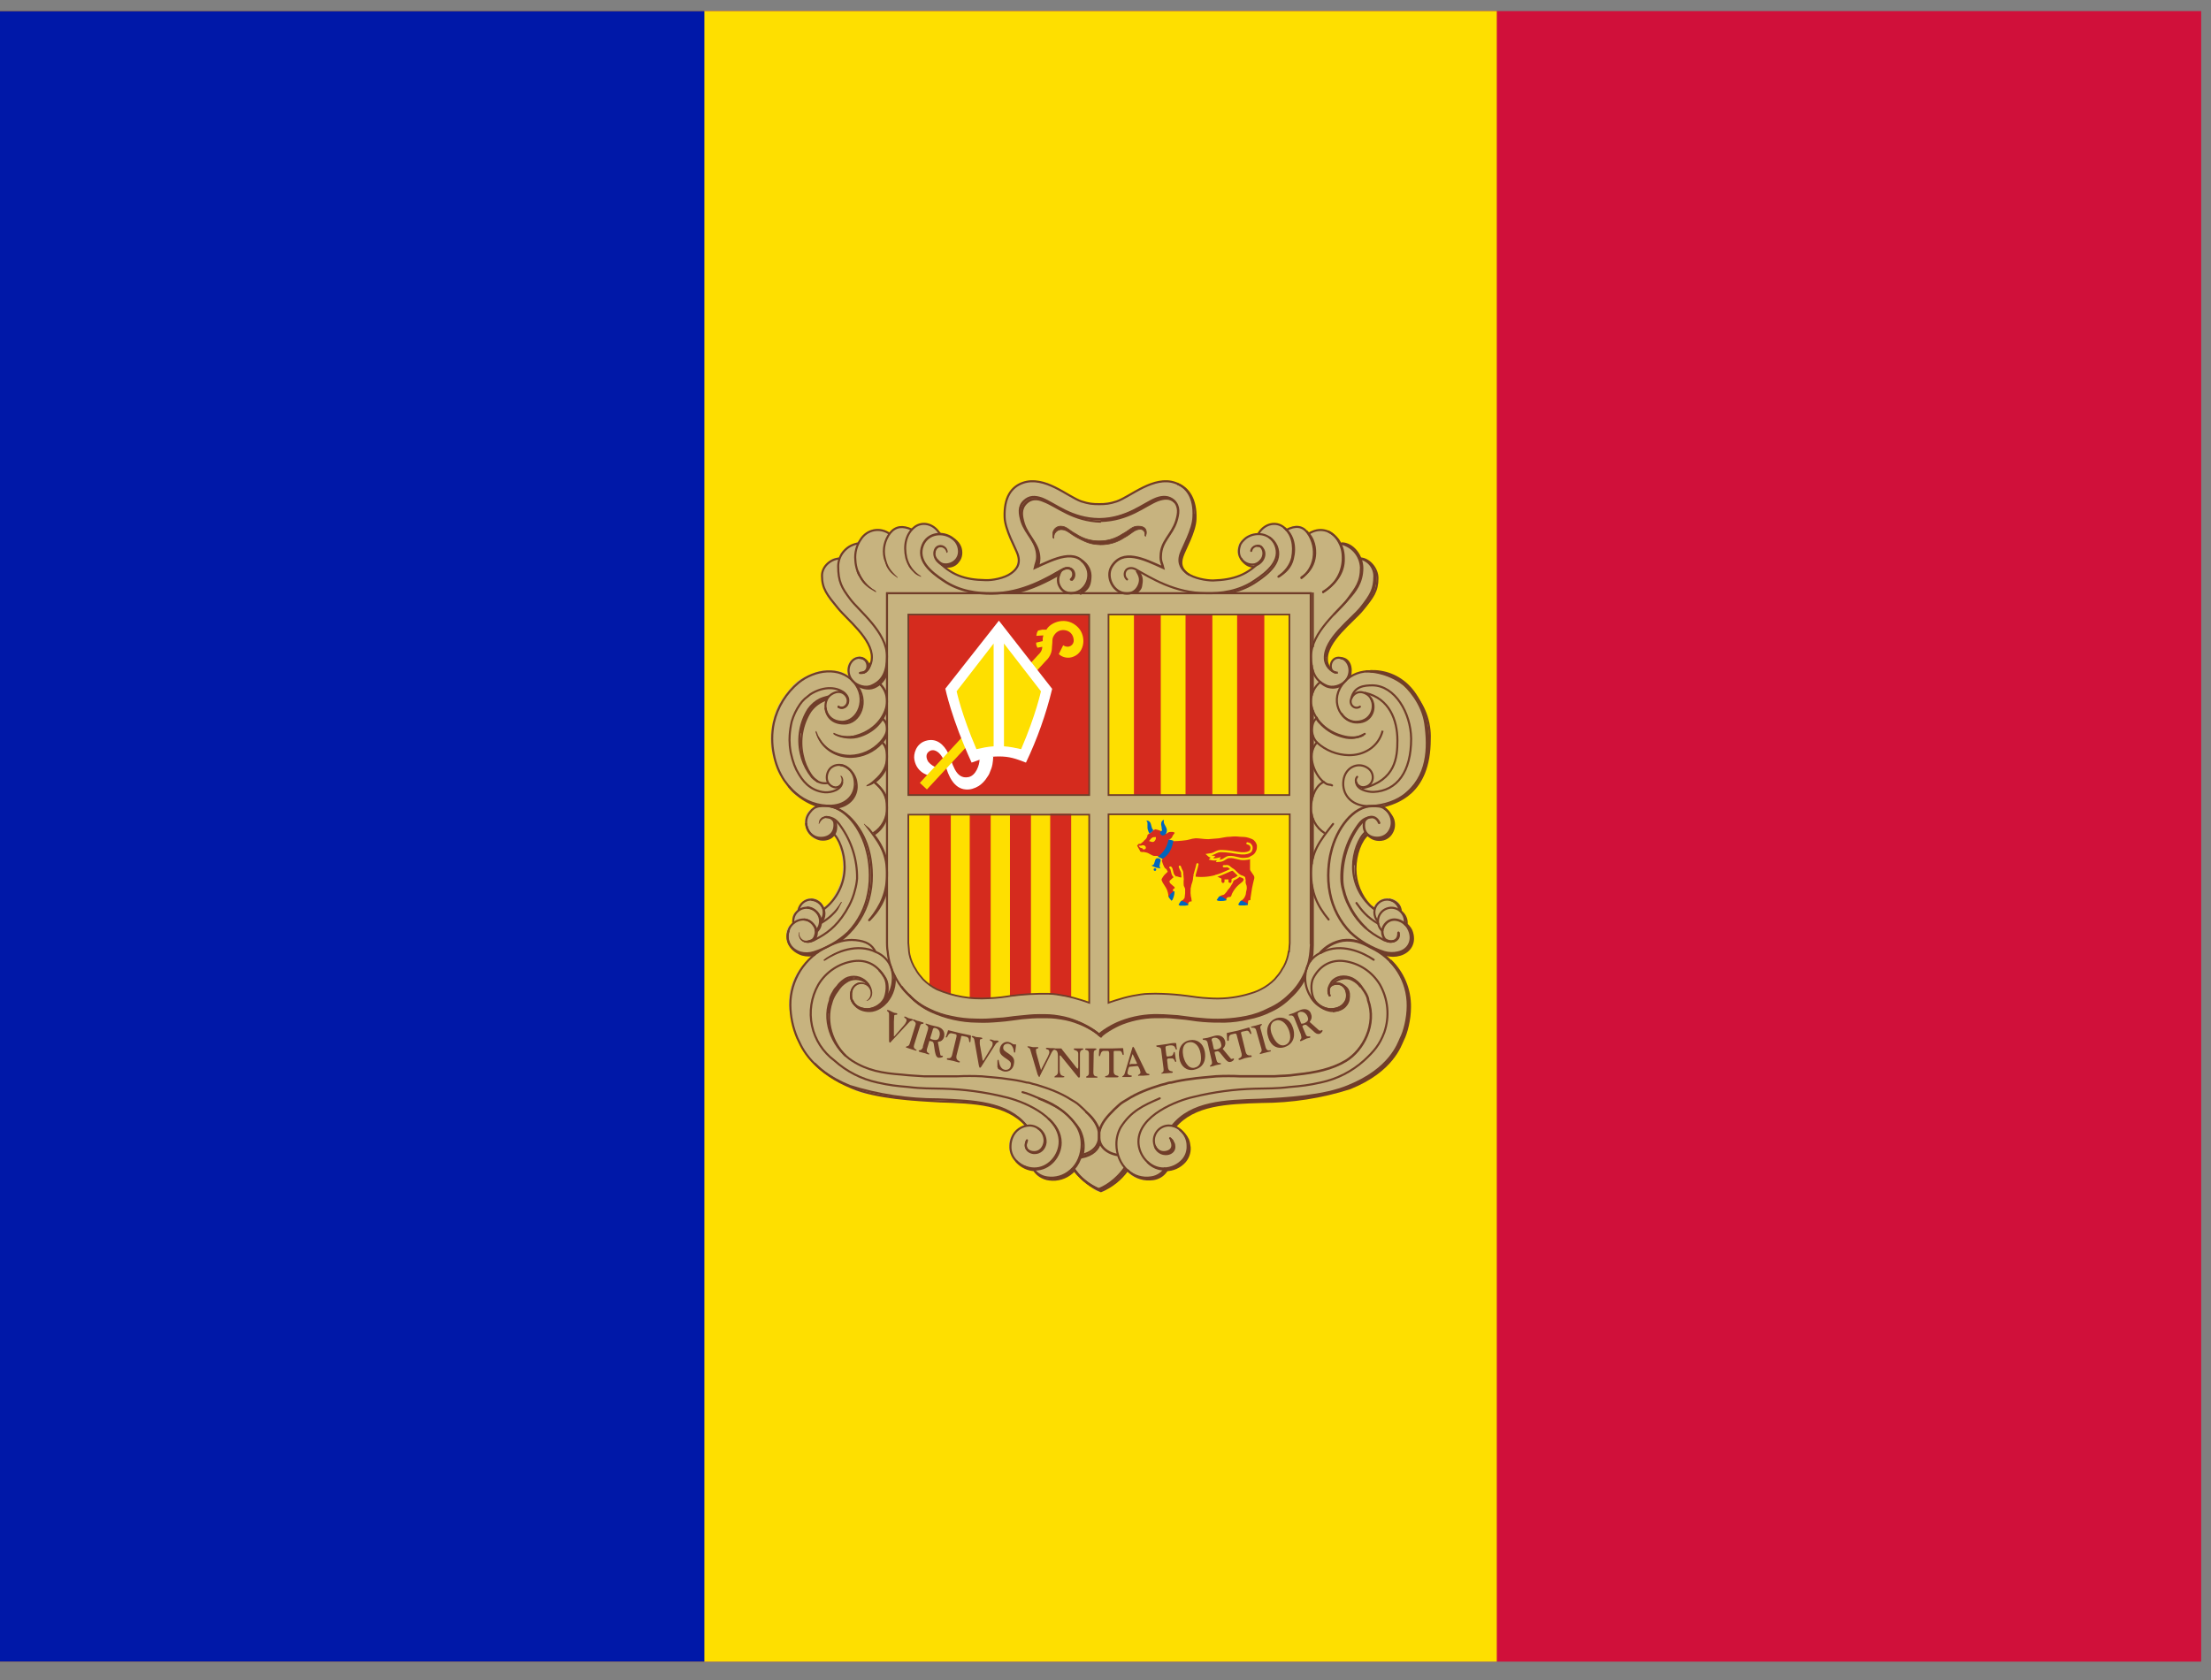 <svg width="75" height="57" viewBox="0 0 75 57" fill="none" xmlns="http://www.w3.org/2000/svg">
<rect x="0" y="0" width="75" height="57" fill="#808080" stroke="none"/>
<g clip-path="url(#clip0_1_45125)">
<path d="M0 0.375H74.667V56.375H0V0.375Z" fill="#D0103A"/>
<path d="M0 0.375H50.773V56.375H0V0.375Z" fill="#FEDF00"/>
<path d="M0 0.375H23.893V56.375H0V0.375Z" fill="#0018A8"/>
<path d="M35.047 16.312C35.945 16.312 36.318 17.082 37.217 17.082C37.765 17.082 38.092 16.907 38.582 16.627C38.92 16.44 39.13 16.335 39.515 16.335C39.912 16.335 40.157 16.452 40.367 16.802C40.483 16.988 40.577 17.373 40.518 17.583C40.449 17.917 40.343 18.241 40.203 18.552C40.122 18.738 40.052 18.843 40.052 19.042C40.052 19.52 40.705 19.683 41.148 19.695C41.242 19.695 42.047 19.695 42.548 19.205C42.28 19.193 41.977 18.972 41.977 18.703C41.977 18.4 42.187 18.202 42.478 18.108C42.537 18.097 42.63 18.143 42.677 18.108C42.758 18.073 42.723 17.992 42.793 17.945C42.933 17.828 43.027 17.758 43.213 17.758C43.33 17.758 43.4 17.77 43.505 17.84C43.552 17.887 43.575 17.933 43.622 17.933C43.762 17.933 43.832 17.84 43.972 17.84C44.066 17.841 44.157 17.865 44.24 17.91C44.31 17.945 44.31 18.085 44.403 18.085C44.45 18.085 44.683 17.98 44.812 17.98C45.068 17.98 45.208 18.073 45.372 18.272C45.418 18.33 45.442 18.435 45.488 18.435C45.603 18.445 45.713 18.482 45.811 18.542C45.908 18.603 45.989 18.686 46.048 18.785C46.083 18.832 46.13 18.948 46.177 18.96C46.247 18.995 46.293 18.983 46.375 19.042C46.471 19.102 46.55 19.184 46.607 19.282C46.664 19.379 46.696 19.489 46.702 19.602C46.702 19.683 46.667 19.788 46.643 19.858C46.433 20.617 45.908 20.862 45.383 21.527C45.15 21.807 44.975 22.028 44.975 22.39C44.975 22.472 45.092 22.635 45.127 22.705C45.103 22.542 45.185 22.332 45.36 22.32C45.476 22.319 45.588 22.362 45.675 22.44C45.761 22.517 45.815 22.625 45.827 22.74C45.83 22.812 45.818 22.883 45.792 22.95C45.933 22.861 46.093 22.806 46.258 22.787H46.48C46.865 22.787 47.297 23.008 47.565 23.23C47.846 23.471 48.068 23.773 48.216 24.112C48.363 24.452 48.432 24.82 48.417 25.19C48.323 25.797 48.382 26.917 46.807 27.36C47.098 27.477 47.297 27.71 47.297 27.967C47.3 28.037 47.289 28.106 47.265 28.172C47.24 28.238 47.203 28.298 47.156 28.349C47.108 28.4 47.05 28.441 46.986 28.47C46.922 28.498 46.853 28.514 46.783 28.515C46.707 28.52 46.631 28.508 46.561 28.479C46.49 28.451 46.427 28.407 46.375 28.352C46.048 28.678 45.99 29.017 45.99 29.483C45.99 29.763 46.037 29.927 46.153 30.183C46.27 30.44 46.363 30.592 46.585 30.778C46.702 30.603 46.83 30.475 47.052 30.475C47.25 30.475 47.425 30.545 47.507 30.732C47.53 30.79 47.507 30.837 47.542 30.895C47.577 30.965 47.635 30.977 47.67 31.047C47.728 31.163 47.67 31.257 47.728 31.362C47.763 31.443 47.833 31.455 47.868 31.525C47.915 31.642 47.927 31.712 47.927 31.84C47.927 32.19 47.612 32.447 47.262 32.447C47.145 32.447 47.098 32.4 46.993 32.412C47.192 32.61 47.343 32.703 47.495 32.937C47.733 33.291 47.855 33.711 47.845 34.138C47.854 34.595 47.742 35.046 47.518 35.445C47.344 35.846 47.061 36.189 46.702 36.437C46.151 36.837 45.51 37.094 44.835 37.183C44.412 37.27 43.983 37.324 43.552 37.347L41.907 37.44C41.067 37.487 40.483 37.615 39.888 38.21C40.168 38.408 40.355 38.618 40.355 38.957C40.355 39.307 40.145 39.575 39.807 39.68C39.725 39.703 39.667 39.68 39.585 39.727C39.503 39.773 39.503 39.878 39.422 39.925C39.291 40.011 39.135 40.052 38.978 40.042C38.84 40.052 38.701 40.031 38.572 39.98C38.443 39.93 38.327 39.851 38.232 39.75C37.975 39.96 37.882 40.147 37.59 40.322C37.497 40.368 37.45 40.438 37.345 40.438C37.17 40.438 37.088 40.322 36.948 40.228C36.758 40.096 36.585 39.939 36.435 39.762C36.167 39.913 36.015 40.042 35.7 40.042C35.536 40.05 35.374 40.01 35.233 39.925C35.163 39.867 35.14 39.785 35.058 39.738C34.977 39.68 34.907 39.703 34.813 39.657C34.463 39.505 34.23 39.248 34.23 38.863C34.23 38.525 34.44 38.315 34.743 38.163C34.16 37.58 33.577 37.487 32.76 37.44L31.127 37.347C30.613 37.312 30.333 37.265 29.843 37.183C29.458 37.125 29.237 37.102 28.887 36.938C27.697 36.378 26.927 35.62 26.787 34.313C26.763 34.197 26.763 34.138 26.763 34.022C26.763 33.345 27.032 32.925 27.51 32.447C27.393 32.412 27.312 32.447 27.183 32.412C26.892 32.295 26.67 32.097 26.67 31.77C26.67 31.653 26.67 31.572 26.728 31.467C26.775 31.397 26.845 31.385 26.868 31.303C26.892 31.187 26.868 31.117 26.915 31.012C26.95 30.953 27.008 30.942 27.032 30.872C27.148 30.65 27.265 30.475 27.51 30.475C27.72 30.475 27.86 30.592 27.953 30.767C28.163 30.673 28.21 30.522 28.327 30.335C28.468 30.105 28.556 29.846 28.584 29.578C28.613 29.309 28.58 29.038 28.49 28.783C28.443 28.608 28.42 28.492 28.28 28.352C28.163 28.468 28.047 28.515 27.883 28.515C27.545 28.515 27.3 28.223 27.3 27.897C27.296 27.782 27.328 27.669 27.391 27.573C27.453 27.477 27.544 27.403 27.65 27.36C27.463 27.197 27.3 27.185 27.102 27.057C26.798 26.87 26.693 26.66 26.495 26.357C26.355 26.17 26.32 26.03 26.262 25.808C26.16 25.516 26.12 25.206 26.145 24.898C26.215 24.315 26.32 23.965 26.682 23.51C26.892 23.242 27.032 23.078 27.358 22.938C27.627 22.822 27.79 22.74 28.082 22.74L28.315 22.752C28.429 22.759 28.541 22.791 28.642 22.845C28.688 22.868 28.77 22.95 28.77 22.892C28.77 22.833 28.735 22.798 28.735 22.74C28.735 22.507 28.91 22.273 29.155 22.273C29.33 22.273 29.4 22.437 29.493 22.588C29.54 22.495 29.575 22.425 29.575 22.32C29.575 21.923 29.353 21.713 29.108 21.398C28.56 20.722 27.883 20.407 27.883 19.532C27.883 19.275 28 19.1 28.233 18.96C28.292 18.925 28.385 18.96 28.443 18.925C28.502 18.89 28.49 18.808 28.525 18.762C28.583 18.68 28.642 18.645 28.712 18.575C28.828 18.458 28.945 18.505 29.073 18.4C29.143 18.353 29.167 18.283 29.213 18.237C29.365 18.05 29.505 17.957 29.75 17.957C29.867 17.957 29.937 17.957 30.042 18.003L30.158 18.062C30.193 18.038 30.252 17.968 30.333 17.933C30.41 17.886 30.5 17.861 30.59 17.863C30.718 17.863 30.8 17.933 30.94 17.933C30.975 17.933 30.987 17.887 31.033 17.863C31.15 17.782 31.208 17.747 31.348 17.747C31.488 17.747 31.558 17.782 31.675 17.863C31.792 17.922 31.792 18.015 31.908 18.073C31.967 18.108 32.025 18.097 32.083 18.12C32.387 18.225 32.608 18.423 32.608 18.738C32.608 18.913 32.573 19.03 32.445 19.147C32.34 19.228 32.247 19.217 32.118 19.263C32.489 19.563 32.961 19.709 33.437 19.672C33.927 19.672 34.522 19.473 34.522 18.983C34.522 18.75 34.405 18.633 34.312 18.423C34.153 18.117 34.069 17.777 34.067 17.432C34.067 17.105 34.102 16.907 34.288 16.65C34.475 16.382 34.708 16.312 35.047 16.312Z" fill="#C7B37F"/>
<path d="M31.78 18.925C31.8 18.991 31.836 19.051 31.885 19.1C31.934 19.149 31.994 19.185 32.06 19.205C32.153 19.24 32.375 19.228 32.503 19.042C32.62 18.902 32.62 18.715 32.573 18.575C32.535 18.471 32.465 18.382 32.375 18.318L31.78 18.925Z" stroke="#703D29" stroke-width="0.082" stroke-linejoin="round"/>
<path d="M46.783 27.92C46.643 27.582 46.282 27.733 46.27 27.92C46.212 28.352 46.585 28.48 46.853 28.41C46.915 28.393 46.973 28.364 47.023 28.324C47.074 28.284 47.115 28.234 47.145 28.177C47.215 28.06 47.238 27.897 47.192 27.745C47.172 27.678 47.141 27.614 47.098 27.558C47.056 27.503 47.005 27.456 46.947 27.418C46.842 27.348 46.725 27.348 46.55 27.348C45.908 27.348 45.337 28.107 45.15 28.912C45.08 29.168 44.998 29.763 45.115 30.312C45.212 30.808 45.451 31.267 45.803 31.63C46.132 31.94 46.527 32.171 46.958 32.307C47.11 32.35 47.271 32.355 47.425 32.318C47.798 32.237 47.973 31.875 47.775 31.502C47.623 31.21 47.157 31.035 46.935 31.432C46.923 31.467 46.888 31.537 46.888 31.607C46.888 31.712 46.935 31.84 47.005 31.887C47.18 31.992 47.448 31.957 47.437 31.653" stroke="#703D29" stroke-width="0.082" stroke-linecap="round"/>
<path d="M44.777 32.342C44.976 32.114 45.248 31.961 45.547 31.91C45.897 31.863 46.2 31.968 46.503 32.143C46.883 32.317 47.203 32.596 47.427 32.949C47.651 33.3 47.767 33.71 47.763 34.127C47.763 34.547 47.647 35.002 47.53 35.223C47.437 35.422 47.18 36.273 45.745 36.857C44.917 37.207 43.645 37.277 42.747 37.323C41.533 37.358 40.413 37.405 39.772 38.21" stroke="#703D29" stroke-width="0.093"/>
<path d="M45.08 33.707C45.045 33.59 45.08 33.462 45.173 33.322C45.313 33.135 45.605 33.077 45.873 33.205C45.989 33.267 46.089 33.355 46.165 33.462L46.293 33.648C46.375 33.777 46.41 33.882 46.41 33.94C46.702 34.757 46.247 35.632 45.652 35.993C45.185 36.273 44.637 36.39 43.972 36.46C43.68 36.507 43.505 36.495 43.213 36.518H42.093C41.813 36.504 41.533 36.504 41.253 36.518C40.915 36.553 40.67 36.565 40.367 36.612C40.18 36.635 39.97 36.67 39.737 36.728C39.667 36.728 39.597 36.752 39.527 36.775L39.387 36.81C38.967 36.938 38.57 37.09 38.243 37.3C38.15 37.358 38.033 37.417 37.952 37.498L37.8 37.638C37.567 37.872 37.345 38.105 37.287 38.42V38.607C37.287 38.817 37.45 39.108 37.917 39.19M38.558 19.357C38.652 19.52 38.71 19.625 38.652 19.812C38.582 20.01 38.442 20.138 38.232 20.138C37.765 20.138 37.497 19.578 37.707 19.228C38.08 18.61 38.792 18.96 39.457 19.263C39.422 19.112 39.363 19.053 39.375 18.855C39.387 18.365 39.748 18.155 39.9 17.688C39.982 17.42 40.017 17.187 39.818 16.988C39.643 16.837 39.445 16.837 39.223 16.918C38.78 17.093 38.232 17.607 37.287 17.618C36.33 17.607 35.793 17.093 35.338 16.918C35.105 16.837 34.918 16.837 34.743 17C34.545 17.187 34.58 17.42 34.662 17.7C34.813 18.143 35.175 18.365 35.187 18.867C35.187 19.053 35.14 19.1 35.105 19.263C35.77 18.96 36.505 18.575 36.855 19.228C37.053 19.602 36.797 20.127 36.33 20.127C36.12 20.127 35.98 20.01 35.91 19.812C35.863 19.637 35.91 19.485 36.003 19.345" stroke="#703D29" stroke-width="0.082"/>
<path d="M36.703 19.03C36.799 19.092 36.876 19.179 36.926 19.282C36.975 19.385 36.995 19.5 36.983 19.613C36.96 19.905 36.89 19.975 36.657 20.138M36.937 19.695C36.925 19.87 36.855 19.987 36.668 20.057" stroke="#703D29" stroke-width="0.082" stroke-linecap="round"/>
<path d="M32.282 18.26L32.363 18.318L32.457 18.412L32.515 18.528L32.538 18.622V18.843L32.515 18.937L32.457 19.007L32.387 19.077L32.282 19.135L32.165 19.158L32.048 19.182L31.932 19.123L31.827 19.053L31.768 18.96L31.722 18.843V18.797L32.282 18.26Z" fill="#C7B37F"/>
<path d="M32.107 18.715C32.072 18.517 31.85 18.482 31.757 18.598C31.628 18.773 31.722 19.065 31.99 19.147C32.074 19.164 32.16 19.157 32.24 19.128C32.321 19.1 32.391 19.049 32.445 18.983C32.562 18.832 32.55 18.657 32.503 18.517C32.466 18.412 32.397 18.323 32.305 18.26C31.99 18.027 31.477 18.073 31.302 18.493C31.092 19.007 31.558 19.403 32.002 19.695C32.538 20.068 33.168 20.138 33.635 20.138C34.708 20.127 35.525 19.613 36.05 19.322C36.167 19.252 36.295 19.263 36.365 19.345C36.4 19.392 36.416 19.451 36.409 19.509C36.403 19.568 36.374 19.622 36.33 19.66" stroke="#703D29" stroke-width="0.082" stroke-linecap="round"/>
<path d="M28.933 33.182L28.7 33.263L28.467 33.45L28.35 33.602L28.222 33.835L28.163 34.01L28.117 34.22L28.093 34.383M30.31 33.205L30.298 33.415L30.263 33.555L30.147 33.812L29.995 34.022L29.82 34.162L29.692 34.22L29.505 34.267" stroke="#703D29" stroke-width="0.082"/>
<path d="M37.298 38.77C37.263 38.968 37.077 39.19 36.68 39.26L36.61 39.283" stroke="#703D29" stroke-width="0.093"/>
<path d="M47.157 32.598C47.368 32.802 47.535 33.047 47.647 33.318C47.76 33.589 47.815 33.88 47.81 34.173C47.81 34.593 47.693 35.048 47.577 35.27C47.483 35.468 47.227 36.32 45.792 36.903C44.826 37.211 43.819 37.368 42.805 37.37C41.603 37.405 40.495 37.452 39.842 38.222" stroke="#703D29" stroke-width="0.105"/>
<path d="M45.208 33.38C45.302 33.263 45.617 33.1 45.885 33.252C45.992 33.306 46.085 33.386 46.153 33.485" stroke="#703D29" stroke-width="0.07"/>
<path d="M46.853 32.318L47.017 32.377C47.169 32.422 47.331 32.422 47.483 32.377C47.81 32.283 48.02 31.98 47.857 31.572C47.807 31.475 47.735 31.391 47.647 31.327" stroke="#703D29" stroke-width="0.105"/>
<path d="M28.035 23.685C27.802 23.813 27.65 23.848 27.475 24.047C27.34 24.297 27.238 24.564 27.172 24.84M32.538 18.808C32.538 19.018 32.398 19.135 32.188 19.182" stroke="#703D29" stroke-width="0.082" stroke-linecap="round"/>
<path d="M46.328 22.775C46.623 22.781 46.914 22.846 47.184 22.966C47.454 23.086 47.697 23.258 47.899 23.474C48.101 23.689 48.258 23.942 48.361 24.219C48.464 24.495 48.511 24.79 48.498 25.085C48.498 26.952 47.343 27.243 46.888 27.372" stroke="#703D29" stroke-width="0.07"/>
<path d="M46.48 22.775C47.425 22.74 48.405 23.44 48.452 25.19C48.487 26.555 47.518 27.173 47.052 27.29" stroke="#703D29" stroke-width="0.082"/>
<path d="M45.943 29.355L45.955 29.168L46.025 28.877L46.107 28.643L46.212 28.457L46.328 28.305M47.238 27.908V28.083L47.18 28.2L47.098 28.328L47.005 28.398L46.865 28.457H46.737L46.643 28.445M44.975 22.285L45.01 22.087L45.103 21.9L45.22 21.725L45.407 21.468L45.57 21.305L45.803 21.048L46.037 20.827L46.165 20.675L46.34 20.453L46.503 20.22L46.597 20.022L46.655 19.765L46.667 19.45L46.643 19.357M45.208 34.313L45.395 34.267L45.535 34.197L45.617 34.115L45.675 34.022L45.71 33.882V33.777M27.253 32.365H27.568L27.755 32.295M28.338 28.037L28.315 28.2L28.268 28.27L28.222 28.34L28.14 28.398L28.058 28.433L27.942 28.445H27.872M29.027 26.637L28.992 26.882L28.933 26.998L28.84 27.138L28.7 27.243L28.56 27.313L28.292 27.372M30.077 22.74L30.018 22.892L29.96 23.008L29.867 23.125L29.75 23.242L29.61 23.3L29.482 23.335L29.412 23.323M29.447 22.6V22.717" stroke="#703D29" stroke-width="0.07"/>
<path d="M29.668 26.508C29.597 26.577 29.514 26.633 29.423 26.672M46.982 31.898L47.04 31.922C47.203 32.015 47.53 31.898 47.437 31.642" stroke="#703D29" stroke-width="0.07" stroke-linecap="round"/>
<path d="M46.41 28.328C46.527 28.48 46.748 28.527 46.923 28.48C46.985 28.463 47.043 28.434 47.093 28.394C47.144 28.354 47.185 28.303 47.215 28.247C47.285 28.13 47.308 27.967 47.262 27.815C47.239 27.747 47.203 27.683 47.157 27.628C47.115 27.563 47.064 27.504 47.005 27.453L46.958 27.43M47.705 31.397C47.711 31.37 47.715 31.343 47.717 31.315C47.718 31.249 47.704 31.184 47.678 31.124C47.652 31.064 47.614 31.009 47.565 30.965L47.472 30.872M47.518 30.93C47.518 30.72 47.343 30.557 47.122 30.522M46.632 30.848L46.48 30.732C46.16 30.394 45.981 29.948 45.978 29.483C45.978 28.993 46.165 28.503 46.398 28.317M39.807 38.175L40.017 37.988L40.157 37.872L40.425 37.708L40.682 37.592L40.868 37.533L41.218 37.463L41.638 37.393M38.197 39.657C37.977 39.975 37.669 40.223 37.31 40.368C36.954 40.219 36.647 39.972 36.423 39.657" stroke="#703D29" stroke-width="0.07"/>
<path d="M36.68 39.178C36.635 39.36 36.547 39.528 36.423 39.668" stroke="#703D29" stroke-width="0.07" stroke-linecap="round"/>
<path d="M36.715 38.933L36.668 39.19M36.4 39.692L36.283 39.808L36.085 39.913L35.852 39.983M35.198 19.24C35.233 19.147 35.257 19.077 35.257 18.937C35.245 18.447 34.883 18.225 34.732 17.77C34.65 17.502 34.615 17.268 34.813 17.07C34.977 16.907 35.187 16.907 35.397 17C35.863 17.175 36.4 17.677 37.345 17.7C36.4 17.677 35.852 17.175 35.408 17C35.175 16.907 34.965 16.883 34.79 17.058C34.592 17.245 34.65 17.502 34.732 17.77C34.883 18.225 35.222 18.447 35.233 18.937C35.233 19.077 35.198 19.147 35.175 19.24M37.333 17.642C38.267 17.595 39.072 16.965 39.328 16.907C39.562 16.86 39.678 16.883 39.853 17.035C39.69 16.883 39.503 16.895 39.27 16.977C38.827 17.152 38.29 17.653 37.333 17.677M46.62 30.848C46.395 30.68 46.213 30.462 46.088 30.21C45.962 29.959 45.897 29.682 45.897 29.402C45.897 28.923 46.095 28.422 46.317 28.235M38.15 39.622C37.998 39.855 37.648 40.205 37.263 40.345C36.906 40.192 36.598 39.941 36.377 39.622" stroke="#703D29" stroke-width="0.07"/>
<path d="M35.782 19.473L36.05 19.322C36.167 19.252 36.318 19.263 36.388 19.345C36.458 19.427 36.47 19.578 36.365 19.672" stroke="#703D29" stroke-width="0.07" stroke-linecap="round"/>
<path d="M34.382 20.127C35.023 19.987 35.548 19.707 35.945 19.485M39.702 38.642C39.76 38.677 39.795 38.758 39.795 38.758C39.807 38.782 39.83 38.817 39.83 38.852C39.865 39.027 39.748 39.132 39.597 39.155C39.398 39.178 39.247 39.062 39.188 38.922M34.347 20.092C34.988 19.963 35.513 19.672 35.91 19.45M47.297 31.922C47.18 31.968 47.11 31.957 46.947 31.898L46.737 31.782C46.311 31.539 45.969 31.173 45.757 30.732C45.667 30.562 45.601 30.382 45.558 30.195C45.521 30.07 45.501 29.94 45.5 29.81C45.487 29.172 45.679 28.546 46.048 28.025C46.177 27.838 46.293 27.733 46.538 27.722M29.773 23.137C29.873 23.216 29.954 23.317 30.009 23.432C30.063 23.548 30.091 23.674 30.088 23.802C30.088 24.163 29.785 24.758 29.038 24.968C28.791 25.036 28.526 25.002 28.303 24.875" stroke="#703D29" stroke-width="0.07"/>
<path d="M29.902 24.362C30.03 24.455 30.088 24.56 30.088 24.747C30.088 24.863 30.007 25.027 29.867 25.178C29.735 25.321 29.577 25.436 29.401 25.516C29.224 25.596 29.034 25.64 28.84 25.645C28.607 25.645 28.373 25.598 28.14 25.447C27.918 25.3 27.759 25.075 27.697 24.817" stroke="#703D29" stroke-width="0.07"/>
<path d="M29.89 25.143C30.042 25.283 30.088 25.458 30.088 25.68C30.088 25.995 29.96 26.24 29.657 26.497C29.587 26.567 29.517 26.613 29.423 26.672M44.532 24.093V24.502M44.497 23.988V24.572M44.532 22.728V23.498M44.497 22.565V23.603M44.275 33.17C44.154 33.417 43.988 33.638 43.785 33.823C43.59 34.023 43.361 34.185 43.108 34.302C42.865 34.423 42.606 34.51 42.338 34.558C42.078 34.621 41.812 34.656 41.545 34.663C41.253 34.663 41.09 34.663 40.798 34.64C40.495 34.617 40.332 34.57 40.017 34.547C39.76 34.523 39.62 34.5 39.363 34.512C38.926 34.496 38.49 34.567 38.08 34.722C37.777 34.838 37.415 35.072 37.345 35.165C37.123 34.976 36.871 34.826 36.598 34.722C36.407 34.644 36.208 34.589 36.003 34.558C35.735 34.512 35.595 34.512 35.327 34.512C35.07 34.512 34.93 34.523 34.673 34.547C34.37 34.582 34.207 34.617 33.892 34.64C33.6 34.663 33.437 34.675 33.145 34.663C32.605 34.658 32.072 34.538 31.582 34.313C31.297 34.18 31.043 33.99 30.835 33.753M35.747 39.983L35.957 39.96M39.492 39.68L39.702 39.668L39.9 39.587L40.04 39.493L40.238 39.26L40.273 39.19L40.308 38.992V38.898M45.792 22.95C45.873 22.647 45.768 22.32 45.465 22.332M30.065 27.757C30.001 27.983 29.856 28.179 29.657 28.305M30.077 22.857C30.044 22.96 29.99 23.055 29.917 23.136C29.845 23.216 29.756 23.28 29.657 23.323C29.435 23.417 29.19 23.323 29.05 23.23" stroke="#703D29" stroke-width="0.07"/>
<path d="M28.443 23.988C28.618 24.082 28.805 23.942 28.77 23.708C28.754 23.641 28.717 23.58 28.665 23.534C28.613 23.488 28.547 23.459 28.478 23.452" stroke="#703D29" stroke-width="0.07" stroke-linecap="round"/>
<path d="M29.19 33.812C29.225 33.847 29.237 33.893 29.283 33.905C29.365 33.928 29.423 33.952 29.505 33.847C29.598 33.718 29.54 33.52 29.447 33.392C29.361 33.303 29.249 33.244 29.127 33.223C29.006 33.202 28.881 33.22 28.77 33.275C28.677 33.333 28.572 33.392 28.467 33.532L28.338 33.718C28.257 33.847 28.222 33.952 28.21 33.998C27.977 34.687 28.257 35.398 28.688 35.83" stroke="#703D29" stroke-width="0.07"/>
<path d="M39.69 38.618L39.772 38.712L39.795 38.817C39.83 38.992 39.713 39.097 39.562 39.12C39.375 39.143 39.235 39.027 39.177 38.887" stroke="#703D29" stroke-width="0.07" stroke-linecap="round"/>
<path d="M45.43 18.435C45.628 18.465 45.81 18.562 45.944 18.711C46.078 18.86 46.156 19.051 46.165 19.252C46.165 19.765 45.99 19.952 45.722 20.325C45.43 20.722 44.473 21.445 44.473 22.273C44.473 22.775 44.613 23.09 44.975 23.253C45.208 23.37 45.477 23.253 45.605 23.137C45.908 22.857 45.78 22.378 45.465 22.32C45.092 22.25 45.01 22.857 45.383 22.822M47.472 30.872C47.453 30.774 47.401 30.686 47.324 30.622C47.248 30.558 47.151 30.523 47.052 30.522C46.937 30.522 46.827 30.567 46.746 30.648C46.666 30.729 46.62 30.839 46.62 30.953C46.62 31.07 46.667 31.187 46.737 31.257" stroke="#703D29" stroke-width="0.07"/>
<path d="M44.788 23.137C44.688 23.216 44.608 23.317 44.553 23.432C44.498 23.548 44.471 23.674 44.473 23.802C44.473 24.163 44.777 24.758 45.523 24.968C45.803 25.05 46.083 25.038 46.247 24.933M28.047 23.732C27.821 23.804 27.624 23.947 27.487 24.14C27.209 24.581 27.116 25.113 27.23 25.622C27.276 25.855 27.368 26.077 27.498 26.275C27.532 26.325 27.572 26.372 27.615 26.415L27.755 26.532M35.222 37.265C35.793 37.51 36.202 37.697 36.552 38.257C36.646 38.432 36.695 38.629 36.692 38.828C36.692 39.143 36.575 39.493 36.307 39.715C36.201 39.808 36.077 39.878 35.942 39.918C35.807 39.958 35.664 39.969 35.525 39.948C35.303 39.925 35.093 39.762 35.058 39.645M29.633 26.52C29.948 26.777 30.088 27.01 30.088 27.395C30.095 27.569 30.056 27.742 29.974 27.896C29.892 28.05 29.77 28.179 29.622 28.27" stroke="#703D29" stroke-width="0.07"/>
<path d="M29.342 27.955C29.808 28.55 30.077 28.9 30.088 29.6C30.1 30.265 29.89 30.72 29.505 31.198" stroke="#703D29" stroke-width="0.07" stroke-linecap="round"/>
<path d="M38.477 20.127C38.562 20.063 38.623 19.973 38.652 19.87C38.71 19.695 38.71 19.543 38.628 19.403C38.745 19.567 38.745 19.695 38.71 19.87C38.698 19.987 38.617 20.045 38.523 20.138M44.532 30.183V32.073L44.52 32.365C44.51 32.431 44.498 32.498 44.485 32.563" stroke="#703D29" stroke-width="0.07"/>
<path d="M44.497 30.008V32.33L44.438 32.633M44.497 27.617V29.32M44.532 27.757V29.133M44.532 26.007V27.033M44.497 25.878V27.162M44.532 24.945V25.353M44.497 24.863V25.447M44.287 33.053L44.24 33.135C44.124 33.385 43.962 33.611 43.762 33.8C43.563 33.996 43.329 34.154 43.073 34.267C42.834 34.387 42.578 34.474 42.315 34.523C42 34.593 41.825 34.617 41.51 34.628C41.218 34.628 41.055 34.628 40.775 34.605C40.46 34.582 40.297 34.547 39.982 34.512C39.725 34.488 39.585 34.477 39.328 34.477C39.072 34.477 38.92 34.477 38.663 34.523C38.455 34.553 38.251 34.608 38.057 34.687C37.742 34.815 37.392 35.037 37.31 35.13C37.24 35.037 36.878 34.815 36.575 34.687C36.38 34.608 36.176 34.553 35.968 34.523C35.712 34.477 35.56 34.477 35.292 34.477C35.035 34.477 34.895 34.488 34.638 34.512C34.335 34.547 34.172 34.582 33.857 34.605C33.565 34.628 33.402 34.64 33.122 34.628C32.578 34.624 32.041 34.505 31.547 34.278C31.294 34.162 31.064 33.999 30.87 33.8C30.764 33.7 30.666 33.59 30.578 33.473M30.345 33.1C30.364 33.26 30.35 33.422 30.304 33.577C30.258 33.731 30.18 33.875 30.077 33.998C29.983 34.103 29.773 34.302 29.493 34.302C29.062 34.302 28.933 34.01 28.91 33.928" stroke="#703D29" stroke-width="0.07"/>
<path d="M29.82 32.913C29.902 32.995 29.972 33.088 30.042 33.205C30.158 33.415 30.112 33.765 30.03 33.928C30.019 33.944 30.008 33.96 29.995 33.975M27.627 36.075C27.895 36.355 28.292 36.658 28.898 36.903C29.727 37.253 31.01 37.323 31.897 37.37C33.063 37.405 34.148 37.452 34.813 38.187M36.832 37.72C37.046 37.884 37.208 38.107 37.298 38.362M36.447 39.703C36.421 39.732 36.394 39.759 36.365 39.785C36.261 39.877 36.138 39.945 36.005 39.985C35.873 40.026 35.733 40.037 35.595 40.018C35.362 39.995 35.152 39.832 35.093 39.715M34.463 39.377L34.498 39.423C34.653 39.59 34.866 39.69 35.093 39.703M38.243 39.703C38.016 40.019 37.705 40.266 37.345 40.415C36.989 40.265 36.681 40.019 36.458 39.703L36.423 39.645M38.243 39.692L38.325 39.773C38.431 39.867 38.555 39.936 38.69 39.976C38.825 40.017 38.967 40.027 39.107 40.007C39.201 39.996 39.292 39.964 39.373 39.913C39.454 39.863 39.522 39.795 39.573 39.715L39.632 39.633" stroke="#703D29" stroke-width="0.07"/>
<path d="M39.55 39.645L39.468 39.785L39.34 39.902L39.142 39.983H38.955" stroke="#703D29" stroke-width="0.07"/>
<path d="M40.017 38.327C40.136 38.414 40.233 38.531 40.297 38.665C40.332 38.747 40.343 38.84 40.355 38.933C40.36 39.023 40.346 39.112 40.316 39.196C40.286 39.28 40.24 39.357 40.18 39.423C40.099 39.51 40.002 39.58 39.894 39.628C39.785 39.676 39.669 39.702 39.55 39.703C39.534 39.704 39.519 39.704 39.503 39.703M39.527 39.68C39.413 39.683 39.3 39.662 39.195 39.618C39.091 39.573 38.997 39.507 38.92 39.423M46.352 31.502C46.124 31.286 45.935 31.034 45.792 30.755C45.703 30.589 45.637 30.413 45.593 30.23C45.556 30.105 45.536 29.975 45.535 29.845C45.522 29.208 45.71 28.584 46.072 28.06C46.153 27.967 46.235 27.85 46.317 27.803M46.165 18.948C46.457 18.972 46.725 19.298 46.725 19.613C46.725 20.057 46.573 20.255 46.212 20.698C45.908 21.072 44.975 21.748 45.01 22.39C45.01 22.507 45.068 22.623 45.138 22.717M44.765 23.125C44.833 23.193 44.912 23.248 44.998 23.288C45.079 23.32 45.166 23.334 45.253 23.328C45.34 23.322 45.424 23.296 45.5 23.253M43.05 18.225C43.163 18.299 43.252 18.405 43.307 18.528C43.517 19.053 43.05 19.45 42.607 19.742C42.315 19.937 41.985 20.068 41.638 20.127" stroke="#703D29" stroke-width="0.07"/>
<path d="M42.537 19.228C42.467 19.226 42.399 19.21 42.337 19.18C42.275 19.149 42.219 19.106 42.175 19.053C42.141 19.02 42.113 18.98 42.093 18.937M40.343 19.508C40.29 19.478 40.243 19.438 40.203 19.392C40.087 19.275 40.028 19.123 40.11 18.878C40.18 18.657 40.542 18.038 40.553 17.607C40.577 16.953 40.32 16.557 39.935 16.417" stroke="#703D29" stroke-width="0.07"/>
<path d="M40.518 17.467L40.507 17.7L40.437 17.957L40.32 18.307L40.203 18.528L40.11 18.75L40.063 18.902L40.04 19.018L40.052 19.123M44.485 33.858L44.555 33.952C44.637 34.068 44.928 34.302 45.197 34.302C45.628 34.302 45.733 33.998 45.745 33.928C45.803 33.59 45.687 33.508 45.512 33.403C45.512 33.403 45.418 33.357 45.29 33.38" stroke="#703D29" stroke-width="0.07" stroke-linecap="round"/>
<path d="M27.65 32.388C27.509 32.428 27.36 32.428 27.218 32.388C26.88 32.283 26.612 31.968 26.752 31.572M28.315 27.862C28.35 27.897 28.362 27.943 28.362 27.978C28.408 28.422 28.035 28.538 27.778 28.468C27.634 28.422 27.51 28.327 27.428 28.2C27.378 28.119 27.35 28.027 27.347 27.932M29.913 25.178C29.983 25.237 30.03 25.295 30.065 25.377M29.937 24.385C29.995 24.432 30.042 24.49 30.065 24.537" stroke="#703D29" stroke-width="0.07"/>
<path d="M30.088 24.933C30.043 25.037 29.979 25.131 29.902 25.213C29.77 25.356 29.612 25.471 29.436 25.551C29.259 25.631 29.069 25.675 28.875 25.68C28.642 25.68 28.408 25.633 28.175 25.482C27.943 25.33 27.777 25.097 27.708 24.828" stroke="#703D29" stroke-width="0.07" stroke-linecap="round"/>
<path d="M29.797 23.16C29.924 23.264 30.021 23.401 30.077 23.557" stroke="#703D29" stroke-width="0.07"/>
<path d="M30.077 24.082C29.972 24.432 29.668 24.852 29.073 25.003C28.793 25.073 28.42 24.98 28.303 24.887" stroke="#703D29" stroke-width="0.07" stroke-linecap="round"/>
<path d="M28 24.012C28.035 24.315 28.233 24.548 28.63 24.548C29.178 24.56 29.517 23.767 29.027 23.207" stroke="#703D29" stroke-width="0.07"/>
<path d="M26.763 26.683C26.845 26.788 26.938 26.882 27.043 26.963C27.248 27.138 27.486 27.269 27.743 27.348M28.35 27.407C28.84 27.348 29.12 26.975 29.05 26.555C29.015 26.228 28.723 25.972 28.513 25.96" stroke="#703D29" stroke-width="0.07" stroke-linecap="round"/>
<path d="M29.143 22.32C29.365 22.32 29.493 22.507 29.482 22.67" stroke="#703D29" stroke-width="0.07"/>
<path d="M29.097 19.392C29.206 19.682 29.412 19.925 29.68 20.08M46.503 23.697C46.702 23.965 46.573 24.513 46.037 24.513C45.931 24.515 45.828 24.488 45.736 24.437C45.644 24.386 45.566 24.312 45.512 24.222" stroke="#703D29" stroke-width="0.07" stroke-linecap="round"/>
<path d="M44.532 20.103V21.958" stroke="#703D29" stroke-width="0.07"/>
<path d="M28.443 23.977C28.607 24.093 28.828 23.895 28.735 23.673C28.677 23.533 28.478 23.37 28.187 23.568C27.86 23.79 27.953 24.478 28.56 24.49C29.108 24.49 29.447 23.697 28.957 23.137C28.49 22.6 27.638 22.717 27.09 23.16C26.668 23.51 26.372 23.99 26.25 24.525C26.176 24.879 26.176 25.244 26.25 25.598C26.309 25.91 26.427 26.207 26.6 26.473L26.752 26.672C26.845 26.765 26.868 26.812 26.985 26.905C27.32 27.198 27.754 27.352 28.198 27.337C28.735 27.313 29.05 26.94 28.992 26.485C28.945 26.042 28.502 25.82 28.21 26.03C28.012 26.17 27.942 26.602 28.292 26.707C28.478 26.765 28.653 26.508 28.525 26.357M43.633 17.98C43.948 17.817 44.193 17.84 44.368 18.097C44.536 18.342 44.603 18.643 44.555 18.937C44.51 19.206 44.364 19.448 44.147 19.613" stroke="#703D29" stroke-width="0.07" stroke-linecap="round"/>
<path d="M44.392 18.108C44.753 17.875 45.15 17.98 45.36 18.295C45.512 18.528 45.558 18.715 45.547 19.007C45.535 19.227 45.469 19.441 45.352 19.629C45.236 19.817 45.074 19.972 44.882 20.08" stroke="#703D29" stroke-width="0.07" stroke-linecap="round"/>
<path d="M46.083 18.948C46.387 18.972 46.62 19.24 46.62 19.543C46.62 19.987 46.503 20.185 46.153 20.628C45.838 21.013 44.917 21.678 44.94 22.332C44.94 22.577 45.15 22.798 45.325 22.822" stroke="#703D29" stroke-width="0.07"/>
<path d="M46.13 23.977C45.955 24.093 45.745 23.907 45.838 23.697C45.897 23.557 46.095 23.37 46.387 23.568C46.702 23.79 46.62 24.478 46.002 24.49C45.453 24.49 45.068 23.72 45.605 23.137C46.072 22.6 46.97 22.705 47.53 23.148C47.763 23.335 48.242 23.848 48.347 24.548C48.463 25.365 48.452 26.368 47.6 26.998C47.25 27.243 46.783 27.36 46.363 27.348C45.827 27.325 45.512 26.94 45.57 26.485C45.628 26.042 46.037 25.855 46.352 26.03C46.678 26.205 46.62 26.66 46.27 26.707C46.072 26.73 45.908 26.508 46.037 26.357" stroke="#703D29" stroke-width="0.07" stroke-linecap="round"/>
<path d="M45.838 23.697C45.932 23.288 46.27 23.253 46.562 23.253C47.32 23.265 47.857 24.187 47.868 25.062C47.868 26.17 47.402 26.835 46.585 26.87C46.363 26.87 46.002 26.777 46.002 26.52" stroke="#703D29" stroke-width="0.07"/>
<path d="M46.317 23.51C47.122 23.697 47.402 24.42 47.402 25.12C47.402 25.692 47.343 26.473 46.235 26.742" stroke="#703D29" stroke-width="0.07" stroke-linecap="square"/>
<path d="M47.647 31.327C47.66 31.248 47.652 31.167 47.623 31.092C47.595 31.017 47.547 30.951 47.486 30.9C47.424 30.85 47.349 30.817 47.27 30.804C47.191 30.791 47.111 30.799 47.036 30.828C46.961 30.856 46.895 30.904 46.845 30.966C46.794 31.028 46.761 31.102 46.748 31.181C46.736 31.26 46.744 31.341 46.773 31.416C46.802 31.491 46.849 31.556 46.912 31.607" stroke="#703D29" stroke-width="0.07"/>
<path d="M46.013 30.638C46.177 30.872 46.363 31.117 46.748 31.338M46.597 32.563C46.223 32.307 45.488 31.98 44.847 32.307C44.73 32.351 44.623 32.42 44.535 32.508C44.447 32.597 44.378 32.703 44.333 32.82C44.272 33.007 44.259 33.207 44.295 33.401C44.332 33.595 44.417 33.776 44.543 33.928C44.648 34.045 44.858 34.232 45.127 34.243C45.57 34.243 45.675 33.94 45.687 33.87C45.733 33.543 45.547 33.415 45.453 33.392C45.372 33.357 45.127 33.368 45.08 33.543C45.057 33.602 45.057 33.695 45.103 33.777" stroke="#703D29" stroke-width="0.07" stroke-linecap="round"/>
<path d="M39.725 38.688C39.842 38.945 39.702 39.062 39.538 39.085C39.282 39.12 39.153 38.922 39.142 38.735C39.137 38.666 39.146 38.596 39.169 38.531C39.192 38.465 39.228 38.405 39.275 38.353C39.322 38.302 39.379 38.261 39.442 38.232C39.505 38.204 39.574 38.188 39.643 38.187C39.912 38.187 40.122 38.362 40.227 38.595C40.262 38.677 40.285 38.77 40.285 38.875C40.294 39.05 40.236 39.221 40.122 39.353C40.042 39.442 39.945 39.514 39.837 39.564C39.728 39.614 39.611 39.642 39.492 39.645C39.002 39.657 38.617 39.202 38.617 38.735C38.617 37.837 39.947 37.335 40.483 37.218C41.167 37.05 41.867 36.956 42.572 36.938C42.98 36.927 43.295 36.938 43.75 36.88C44.158 36.845 44.38 36.822 44.8 36.728C45.347 36.613 45.854 36.356 46.27 35.982C46.608 35.667 46.795 35.457 46.958 35.025C47.049 34.759 47.083 34.477 47.057 34.198C47.031 33.918 46.945 33.648 46.807 33.403C46.678 33.19 46.504 33.008 46.296 32.87C46.088 32.733 45.852 32.644 45.605 32.61C45.173 32.552 44.788 32.738 44.555 33.17C44.438 33.38 44.485 33.73 44.567 33.893C44.624 33.993 44.705 34.078 44.803 34.139C44.901 34.2 45.012 34.236 45.127 34.243C45.57 34.243 45.675 33.94 45.687 33.87C45.733 33.543 45.547 33.415 45.453 33.38C45.372 33.357 45.127 33.368 45.08 33.543C45.057 33.602 45.057 33.695 45.103 33.777" stroke="#703D29" stroke-width="0.07" stroke-linecap="round"/>
<path d="M39.34 37.265C38.78 37.51 38.36 37.697 38.01 38.257C37.915 38.432 37.867 38.629 37.87 38.828C37.87 39.143 37.998 39.493 38.255 39.715C38.361 39.808 38.485 39.878 38.62 39.918C38.755 39.958 38.897 39.969 39.037 39.948C39.27 39.925 39.468 39.762 39.503 39.645" stroke="#703D29" stroke-width="0.07" stroke-linecap="round"/>
<path d="M44.928 26.52C44.66 26.613 44.473 27.01 44.473 27.395C44.466 27.569 44.506 27.742 44.588 27.896C44.67 28.05 44.791 28.179 44.94 28.27" stroke="#703D29" stroke-width="0.07"/>
<path d="M45.22 27.955C44.753 28.55 44.485 28.9 44.473 29.6C44.473 30.265 44.672 30.72 45.068 31.198" stroke="#703D29" stroke-width="0.07" stroke-linecap="round"/>
<path d="M42.688 18.108L42.723 18.05C42.922 17.77 43.272 17.688 43.528 17.875C43.832 18.108 43.913 18.505 43.832 18.925C43.773 19.182 43.598 19.403 43.365 19.567" stroke="#703D29" stroke-width="0.07"/>
<path d="M30.928 17.968C30.625 17.828 30.38 17.852 30.193 18.085C30.102 18.203 30.039 18.339 30.006 18.484C29.974 18.629 29.974 18.78 30.007 18.925C30.077 19.24 30.17 19.368 30.415 19.602" stroke="#703D29" stroke-width="0.07" stroke-linecap="round"/>
<path d="M30.17 18.108C30.095 18.054 30.01 18.016 29.92 17.996C29.829 17.976 29.736 17.975 29.645 17.992C29.555 18.01 29.468 18.046 29.392 18.098C29.316 18.15 29.251 18.217 29.202 18.295C29.057 18.502 28.99 18.755 29.015 19.007C29.038 19.497 29.342 19.893 29.692 20.08" stroke="#703D29" stroke-width="0.07"/>
<path d="M29.132 18.435C28.942 18.457 28.766 18.548 28.638 18.689C28.509 18.831 28.436 19.014 28.432 19.205C28.432 19.73 28.548 19.94 28.84 20.325C29.132 20.722 30.088 21.445 30.088 22.273C30.088 22.775 29.948 23.09 29.587 23.253C29.353 23.37 29.085 23.253 28.957 23.137C28.653 22.857 28.782 22.378 29.097 22.32C29.482 22.25 29.552 22.857 29.178 22.822" stroke="#703D29" stroke-width="0.07"/>
<path d="M28.467 18.948C28.175 18.972 27.883 19.217 27.883 19.532C27.883 19.975 28.058 20.185 28.42 20.628C28.723 21.013 29.598 21.678 29.575 22.32C29.575 22.553 29.4 22.857 29.237 22.822" stroke="#703D29" stroke-width="0.07"/>
<path d="M27.767 27.92C27.918 27.582 28.28 27.733 28.303 27.92C28.35 28.352 27.977 28.48 27.708 28.41C27.646 28.393 27.588 28.364 27.538 28.324C27.488 28.284 27.447 28.234 27.417 28.177C27.381 28.111 27.358 28.04 27.35 27.965C27.342 27.891 27.349 27.816 27.37 27.745C27.393 27.677 27.429 27.613 27.475 27.558C27.513 27.504 27.561 27.457 27.615 27.418C27.732 27.348 27.837 27.348 28.012 27.348C28.653 27.348 29.225 28.107 29.412 28.912C29.482 29.168 29.563 29.763 29.447 30.312C29.353 30.807 29.118 31.265 28.77 31.63C28.437 31.941 28.038 32.172 27.603 32.307C27.456 32.354 27.298 32.358 27.148 32.318C26.822 32.213 26.612 31.91 26.775 31.502C26.915 31.198 27.405 31.035 27.627 31.432C27.65 31.467 27.673 31.537 27.673 31.607C27.673 31.712 27.627 31.84 27.557 31.887C27.393 31.992 27.125 31.957 27.137 31.653" stroke="#703D29" stroke-width="0.07" stroke-linecap="round"/>
<path d="M27.277 31.922C27.393 31.968 27.463 31.957 27.615 31.898L27.825 31.782C28.128 31.607 28.478 31.338 28.805 30.72C28.893 30.554 28.96 30.378 29.003 30.195C29.038 30.078 29.062 29.938 29.073 29.81C29.083 29.17 28.886 28.545 28.513 28.025C28.385 27.838 28.28 27.733 28.023 27.722M26.915 31.338C26.9 31.259 26.907 31.178 26.933 31.102C26.96 31.026 27.007 30.959 27.068 30.907C27.129 30.855 27.203 30.82 27.282 30.806C27.361 30.792 27.443 30.799 27.518 30.827C27.594 30.854 27.66 30.901 27.712 30.963C27.763 31.025 27.797 31.099 27.811 31.178C27.824 31.258 27.816 31.339 27.788 31.414C27.76 31.489 27.712 31.556 27.65 31.607" stroke="#703D29" stroke-width="0.07"/>
<path d="M27.09 30.872C27.109 30.772 27.163 30.682 27.242 30.618C27.321 30.554 27.42 30.52 27.522 30.522C27.634 30.525 27.741 30.572 27.819 30.652C27.898 30.733 27.942 30.841 27.942 30.953C27.943 31.066 27.901 31.174 27.825 31.257" stroke="#703D29" stroke-width="0.07"/>
<path d="M27.93 30.86C28.155 30.692 28.337 30.473 28.462 30.222C28.588 29.971 28.653 29.694 28.653 29.413C28.653 28.935 28.467 28.433 28.233 28.247" stroke="#703D29" stroke-width="0.07"/>
<path d="M28.548 30.638C28.37 30.933 28.117 31.175 27.813 31.338" stroke="#703D29" stroke-width="0.07" stroke-linecap="round"/>
<path d="M29.703 32.307C29.587 32.05 29.377 31.933 29.027 31.898C28.677 31.863 28.385 31.957 28.07 32.12C27.692 32.295 27.372 32.575 27.148 32.926C26.925 33.278 26.807 33.687 26.81 34.103C26.815 34.484 26.894 34.861 27.043 35.212C27.148 35.398 27.393 36.262 28.828 36.845C29.799 37.148 30.81 37.301 31.827 37.3C33.04 37.347 34.16 37.393 34.813 38.187" stroke="#703D29" stroke-width="0.07"/>
<path d="M27.965 32.563C28.35 32.307 29.073 31.98 29.727 32.307C29.84 32.355 29.943 32.425 30.029 32.513C30.115 32.601 30.183 32.706 30.228 32.82C30.29 33.007 30.303 33.207 30.266 33.401C30.23 33.595 30.144 33.776 30.018 33.928C29.913 34.045 29.703 34.232 29.435 34.243C28.992 34.243 28.887 33.94 28.875 33.87C28.828 33.543 29.015 33.415 29.108 33.38C29.19 33.357 29.435 33.368 29.482 33.543C29.505 33.602 29.505 33.695 29.458 33.777" stroke="#703D29" stroke-width="0.07" stroke-linecap="round"/>
<path d="M29.482 33.707C29.517 33.59 29.505 33.45 29.388 33.322C29.3 33.23 29.184 33.169 29.058 33.148C28.932 33.127 28.802 33.147 28.688 33.205C28.607 33.263 28.502 33.322 28.408 33.462C28.362 33.508 28.292 33.59 28.268 33.648C28.187 33.777 28.152 33.882 28.152 33.94C27.86 34.757 28.327 35.62 28.91 35.993C29.423 36.32 29.937 36.413 30.59 36.46C30.882 36.495 31.057 36.495 31.348 36.518H32.468C32.748 36.504 33.029 36.504 33.308 36.518C33.658 36.553 33.903 36.565 34.195 36.612C34.382 36.635 34.603 36.67 34.825 36.728C34.895 36.728 34.965 36.752 35.035 36.775L35.175 36.81C35.595 36.938 35.992 37.09 36.318 37.3C36.412 37.358 36.528 37.417 36.61 37.498L36.762 37.638C36.995 37.872 37.228 38.105 37.275 38.42V38.607C37.275 38.817 37.112 39.108 36.657 39.19" stroke="#703D29" stroke-width="0.07"/>
<path d="M34.837 38.688C34.72 38.945 34.86 39.062 35.023 39.085C35.28 39.12 35.408 38.922 35.432 38.735C35.437 38.665 35.427 38.594 35.403 38.528C35.38 38.461 35.342 38.401 35.294 38.349C35.246 38.298 35.188 38.257 35.123 38.229C35.059 38.201 34.989 38.187 34.918 38.187C34.792 38.19 34.669 38.23 34.565 38.303C34.461 38.375 34.381 38.477 34.335 38.595C34.299 38.684 34.279 38.779 34.277 38.875C34.267 39.05 34.326 39.221 34.44 39.353C34.52 39.442 34.617 39.514 34.725 39.564C34.833 39.614 34.951 39.642 35.07 39.645C35.56 39.657 35.945 39.202 35.945 38.735C35.945 37.837 34.615 37.335 34.078 37.218C33.394 37.05 32.694 36.956 31.99 36.938C31.582 36.927 31.267 36.938 30.812 36.88C30.403 36.845 30.182 36.822 29.762 36.728C29.219 36.611 28.716 36.354 28.303 35.982C27.915 35.694 27.645 35.275 27.544 34.802C27.443 34.329 27.518 33.836 27.755 33.415C27.882 33.199 28.056 33.015 28.264 32.876C28.472 32.736 28.709 32.645 28.957 32.61C29.4 32.552 29.773 32.738 30.007 33.17C30.123 33.38 30.077 33.73 29.995 33.893C29.938 33.993 29.857 34.078 29.759 34.139C29.661 34.2 29.55 34.236 29.435 34.243C28.992 34.243 28.887 33.94 28.875 33.87C28.828 33.543 29.015 33.415 29.108 33.38C29.19 33.357 29.435 33.368 29.482 33.543C29.505 33.602 29.505 33.695 29.458 33.777" stroke="#703D29" stroke-width="0.07"/>
<path d="M31.885 18.108L31.838 18.05C31.64 17.77 31.29 17.688 31.033 17.875C30.73 18.108 30.648 18.505 30.742 18.925C30.807 19.192 30.975 19.422 31.208 19.567" stroke="#703D29" stroke-width="0.07" stroke-linecap="round"/>
<path d="M42.793 18.995C42.327 19.508 41.848 19.672 41.148 19.695C40.915 19.695 40.507 19.625 40.262 19.45C40.11 19.333 39.935 19.147 40.04 18.808C40.11 18.587 40.472 17.968 40.483 17.537C40.518 16.883 40.262 16.522 39.865 16.382C39.142 16.125 38.348 16.848 37.882 17.012C37.637 17.093 37.508 17.105 37.287 17.105C37.053 17.105 36.937 17.093 36.68 17.012C36.213 16.848 35.432 16.125 34.697 16.382C34.3 16.522 34.055 16.883 34.078 17.548C34.09 17.968 34.452 18.598 34.522 18.808C34.638 19.147 34.463 19.333 34.3 19.45C34.067 19.625 33.635 19.695 33.425 19.683C32.725 19.672 32.247 19.508 31.78 18.995" stroke="#703D29" stroke-width="0.07"/>
<path d="M34.685 37.055C34.778 37.09 34.708 37.032 35.303 37.288C35.847 37.477 36.311 37.843 36.622 38.327C36.758 38.589 36.795 38.891 36.727 39.178" stroke="#703D29" stroke-width="0.07" stroke-linecap="round"/>
<path d="M34.732 39.575C34.847 39.636 34.975 39.672 35.105 39.68C35.595 39.692 35.98 39.237 35.98 38.77C35.98 38.443 35.805 38.163 35.56 37.953" stroke="#703D29" stroke-width="0.07"/>
<path d="M34.837 38.688C34.72 38.957 34.883 39.097 35.047 39.12C35.303 39.143 35.443 38.957 35.467 38.77C35.474 38.672 35.453 38.575 35.408 38.489C35.363 38.402 35.294 38.33 35.21 38.28" stroke="#703D29" stroke-width="0.07" stroke-linecap="round"/>
<path d="M45.512 18.435C45.885 18.435 46.212 18.855 46.212 19.275C46.212 19.777 45.955 20.08 45.757 20.302C45.605 20.488 45.442 20.652 45.243 20.85" stroke="#703D29" stroke-width="0.07"/>
<path d="M45.068 18.038C45.195 18.108 45.307 18.203 45.395 18.318C45.547 18.552 45.593 18.75 45.582 19.042C45.558 19.532 45.208 19.87 44.882 20.092M44.333 18.038L44.403 18.12C44.625 18.377 44.637 18.75 44.59 18.96C44.564 19.09 44.511 19.213 44.434 19.322C44.358 19.43 44.26 19.521 44.147 19.59M43.563 17.91C43.867 18.143 43.96 18.54 43.855 18.96C43.785 19.252 43.598 19.427 43.365 19.567M44.66 24.362C44.695 24.478 44.765 24.513 44.835 24.595C45.035 24.793 45.285 24.934 45.558 25.003C45.838 25.085 46.095 25.027 46.293 24.898M27.277 31.198C27.417 31.198 27.568 31.303 27.662 31.467C27.673 31.49 27.708 31.56 27.708 31.642C27.708 31.747 27.662 31.852 27.592 31.898C27.417 32.015 27.125 31.957 27.125 31.665" stroke="#703D29" stroke-width="0.07" stroke-linecap="round"/>
<path d="M28.175 27.36C28.758 27.477 29.307 28.165 29.482 28.912C29.552 29.18 29.633 29.763 29.517 30.312C29.419 30.814 29.175 31.276 28.817 31.642C28.741 31.722 28.66 31.797 28.572 31.863L28.455 31.945M27.522 30.533C27.755 30.533 27.965 30.755 27.965 31C27.966 31.112 27.924 31.221 27.848 31.303" stroke="#703D29" stroke-width="0.07"/>
<path d="M27.37 30.79C27.615 30.79 27.848 31.023 27.848 31.28C27.848 31.347 27.834 31.413 27.806 31.473C27.777 31.534 27.736 31.587 27.685 31.63" stroke="#703D29" stroke-width="0.07"/>
<path d="M29.633 28.317C29.851 28.576 30.003 28.884 30.077 29.215M30.077 30.207C30.038 30.369 29.979 30.526 29.902 30.673C29.793 30.878 29.651 31.064 29.482 31.222" stroke="#703D29" stroke-width="0.07" stroke-linecap="round"/>
<path d="M29.668 26.543C29.878 26.718 30.018 26.893 30.077 27.103" stroke="#703D29" stroke-width="0.07"/>
<path d="M30.088 25.983C30.011 26.197 29.873 26.384 29.692 26.52M28.618 24.513L28.875 24.443L29.027 24.327L29.12 24.198L29.202 23.988L29.237 23.813" stroke="#703D29" stroke-width="0.07" stroke-linecap="round"/>
<path d="M28.117 23.627C28.035 23.65 27.93 23.673 27.825 23.72C27.661 23.799 27.52 23.92 27.417 24.07C27.14 24.511 27.048 25.043 27.16 25.552C27.206 25.785 27.298 26.006 27.428 26.205L27.545 26.368C27.708 26.52 27.848 26.602 28.082 26.567" stroke="#703D29" stroke-width="0.07"/>
<path d="M29.517 22.518C29.482 22.67 29.4 22.857 29.167 22.833" stroke="#703D29" stroke-width="0.07" stroke-linecap="round"/>
<path d="M28.665 23.533C28.432 23.312 27.965 23.253 27.487 23.557L27.3 23.708C27.238 23.764 27.183 23.826 27.137 23.895C27.013 24.073 26.918 24.27 26.857 24.478C26.775 24.828 26.775 25.132 26.787 25.213C26.787 25.33 26.81 25.435 26.822 25.528C26.892 25.855 26.985 26.088 27.09 26.252C27.195 26.427 27.44 26.835 27.988 26.882C28.198 26.893 28.548 26.8 28.572 26.532" stroke="#703D29" stroke-width="0.07"/>
<path d="M42.443 18.692C42.478 18.505 42.712 18.47 42.793 18.575C42.933 18.762 42.84 19.065 42.56 19.147C42.478 19.161 42.394 19.154 42.316 19.125C42.238 19.096 42.169 19.047 42.117 18.983C42 18.832 42.012 18.657 42.058 18.517C42.082 18.423 42.163 18.342 42.257 18.26C42.572 18.027 43.085 18.073 43.26 18.493C43.47 19.007 43.003 19.403 42.56 19.695C42.023 20.068 41.393 20.138 40.927 20.127C39.853 20.127 39.048 19.613 38.512 19.31C38.395 19.252 38.267 19.263 38.197 19.345C38.162 19.392 38.146 19.451 38.152 19.509C38.159 19.568 38.187 19.622 38.232 19.66" stroke="#703D29" stroke-width="0.07" stroke-linecap="round"/>
<path d="M42.653 18.517C42.77 18.517 42.793 18.563 42.828 18.61C42.968 18.785 42.863 19.088 42.595 19.182M44.672 25.19C44.263 25.633 44.648 26.392 44.952 26.567C45.057 26.648 45.103 26.602 45.185 26.648" stroke="#703D29" stroke-width="0.07" stroke-linecap="round"/>
<path d="M44.695 24.338C44.567 24.432 44.52 24.537 44.508 24.723C44.502 24.808 44.513 24.893 44.541 24.974C44.569 25.054 44.614 25.128 44.672 25.19C44.968 25.463 45.354 25.616 45.757 25.622C45.99 25.622 46.223 25.575 46.457 25.423C46.679 25.277 46.837 25.052 46.9 24.793M44.473 32.003L44.45 32.295C44.426 32.58 44.347 32.857 44.217 33.112C44.096 33.358 43.93 33.58 43.727 33.765C43.528 33.961 43.294 34.12 43.038 34.232C42.799 34.356 42.544 34.447 42.28 34.5C41.773 34.601 41.254 34.625 40.74 34.57C40.425 34.547 40.262 34.512 39.947 34.477C39.69 34.465 39.55 34.442 39.293 34.442C38.859 34.431 38.427 34.507 38.022 34.663C37.707 34.78 37.357 35.013 37.275 35.107C37.205 35.002 36.843 34.78 36.54 34.663C36.346 34.58 36.142 34.522 35.933 34.488C35.677 34.442 35.525 34.442 35.257 34.442C35 34.442 34.86 34.465 34.603 34.488C34.3 34.512 34.137 34.558 33.822 34.57C33.53 34.593 33.367 34.605 33.087 34.593C32.812 34.591 32.538 34.56 32.27 34.5C32.007 34.45 31.751 34.364 31.512 34.243C31.259 34.126 31.029 33.964 30.835 33.765C30.631 33.577 30.465 33.351 30.345 33.1C30.217 32.849 30.137 32.576 30.112 32.295C30.088 32.178 30.088 32.003 30.088 32.003V20.127H44.462V32.003H44.473Z" stroke="#703D29" stroke-width="0.07"/>
<path d="M28.933 33.695C28.933 33.618 28.964 33.544 29.019 33.489C29.073 33.434 29.148 33.403 29.225 33.403C29.302 33.403 29.377 33.434 29.431 33.489C29.486 33.544 29.517 33.618 29.517 33.695C29.517 33.772 29.486 33.846 29.431 33.901C29.377 33.956 29.302 33.987 29.225 33.987C29.148 33.987 29.073 33.956 29.019 33.901C28.964 33.846 28.933 33.772 28.933 33.695ZM27.125 31.642C27.125 31.49 27.218 31.373 27.335 31.373C27.452 31.373 27.533 31.49 27.533 31.642C27.533 31.782 27.44 31.898 27.335 31.898C27.218 31.898 27.125 31.782 27.125 31.642Z" fill="#C7B37F" stroke="#C7B37F" stroke-width="0.035"/>
<path d="M28.152 26.462C28.152 26.345 28.245 26.252 28.35 26.252C28.467 26.252 28.548 26.345 28.548 26.462C28.548 26.578 28.467 26.672 28.35 26.672C28.233 26.672 28.152 26.578 28.152 26.462ZM31.733 18.808C31.733 18.692 31.792 18.575 31.897 18.575C32.002 18.563 32.095 18.645 32.107 18.762C32.107 18.878 32.048 18.995 31.943 18.995C31.838 19.007 31.757 18.925 31.733 18.808Z" fill="#C7B37F"/>
<path d="M27.918 27.675C27.872 27.687 27.848 27.698 27.825 27.733C27.79 27.768 27.778 27.78 27.755 27.838L27.732 27.978M28.28 31.093L28.397 30.977L28.467 30.86L28.525 30.743L28.607 30.592M28.455 32.225L28.28 32.307L28.152 32.377C28.1 32.406 28.049 32.437 28 32.47L27.86 32.587M29.61 28.165L29.517 28.072L29.4 27.978L29.295 27.885" stroke="#C7B37F" stroke-width="0.07" stroke-linecap="round"/>
<path d="M29.657 26.625L29.517 26.683C29.46 26.704 29.401 26.715 29.342 26.718" stroke="#C7B37F" stroke-width="0.07"/>
<path d="M27.697 24.688C27.72 24.758 27.72 24.805 27.755 24.863C27.778 24.945 27.813 24.992 27.86 25.062C27.936 25.188 28.04 25.296 28.163 25.377L28.338 25.47M28.222 24.793L28.373 24.863C28.484 24.911 28.603 24.935 28.723 24.933L28.933 24.922M29.773 20.173L29.54 20.033C29.435 19.975 29.388 19.928 29.307 19.858C29.259 19.812 29.216 19.761 29.178 19.707L29.085 19.555M29.96 19.018L30.03 19.217C30.072 19.302 30.127 19.381 30.193 19.45C30.31 19.567 30.392 19.602 30.52 19.707M30.683 19.007C30.718 19.088 30.718 19.123 30.765 19.193C30.788 19.252 30.812 19.287 30.858 19.333L31.01 19.485C31.092 19.555 31.15 19.567 31.243 19.613" stroke="#C7B37F" stroke-width="0.07" stroke-linecap="round"/>
<path d="M38.885 18.062C38.885 17.863 38.687 17.852 38.605 17.852C38.395 17.852 38.337 17.98 38.068 18.12C37.837 18.274 37.565 18.356 37.287 18.353C37.009 18.355 36.737 18.274 36.505 18.12C36.237 17.98 36.19 17.852 35.968 17.852C35.933 17.853 35.898 17.862 35.867 17.877C35.834 17.891 35.806 17.912 35.782 17.938C35.758 17.964 35.74 17.995 35.727 18.028C35.715 18.061 35.71 18.096 35.712 18.132V18.237L35.747 18.26C35.747 18.167 35.758 18.12 35.805 18.062C35.828 18.034 35.856 18.011 35.888 17.995C35.92 17.979 35.956 17.97 35.992 17.968C36.202 17.968 36.283 18.108 36.552 18.248C36.902 18.435 37.042 18.47 37.333 18.482C37.615 18.485 37.892 18.404 38.127 18.248C38.395 18.108 38.477 17.957 38.687 17.957C38.757 17.957 38.803 18.003 38.838 18.073V18.178L38.862 18.19C38.862 18.155 38.885 18.143 38.885 18.073V18.062Z" fill="#703D29" stroke="#703D29" stroke-width="0.023"/>
<path d="M30.847 34.675C30.905 34.617 30.952 34.64 30.963 34.605C30.963 34.582 30.963 34.582 30.928 34.57L30.823 34.547L30.73 34.5C30.718 34.5 30.683 34.477 30.672 34.5C30.66 34.547 30.788 34.547 30.742 34.663C30.72 34.716 30.688 34.763 30.648 34.803L30.345 35.153L30.322 35.165V34.663L30.333 34.453C30.357 34.407 30.427 34.453 30.438 34.407C30.438 34.395 30.438 34.383 30.403 34.372C30.38 34.372 30.345 34.372 30.275 34.337L30.158 34.278C30.135 34.278 30.1 34.255 30.088 34.278L30.1 34.313C30.147 34.337 30.158 34.36 30.158 34.43V35.293C30.158 35.352 30.17 35.363 30.182 35.375C30.193 35.375 30.205 35.375 30.228 35.34L30.847 34.675Z" fill="#703D29"/>
<path d="M31.208 34.815C31.243 34.687 31.325 34.768 31.325 34.722C31.337 34.698 31.325 34.698 31.302 34.687L31.15 34.64C31.103 34.64 31.057 34.605 31.01 34.593C31.01 34.593 30.975 34.582 30.963 34.593C30.952 34.652 31.092 34.652 31.057 34.768L30.858 35.41C30.823 35.527 30.742 35.48 30.73 35.527V35.538L30.87 35.585L31.057 35.643H31.092C31.115 35.597 30.952 35.608 31.01 35.445L31.208 34.815ZM31.64 34.932C31.663 34.862 31.698 34.873 31.745 34.885C31.862 34.92 31.908 35.037 31.862 35.177C31.838 35.247 31.815 35.317 31.628 35.27C31.593 35.258 31.547 35.247 31.558 35.212L31.64 34.943V34.932ZM31.313 35.515C31.255 35.678 31.173 35.608 31.162 35.655C31.162 35.678 31.185 35.678 31.197 35.69L31.383 35.737L31.477 35.772H31.523C31.535 35.713 31.407 35.737 31.442 35.597L31.512 35.363C31.523 35.317 31.523 35.305 31.582 35.328C31.652 35.34 31.663 35.363 31.675 35.422L31.71 35.655C31.733 35.76 31.745 35.853 31.827 35.888C31.885 35.888 31.967 35.888 31.99 35.842L31.967 35.818H31.932C31.932 35.818 31.897 35.818 31.897 35.783L31.815 35.363C31.815 35.34 31.862 35.34 31.908 35.328C31.937 35.313 31.963 35.291 31.983 35.265C32.003 35.239 32.017 35.209 32.025 35.177C32.037 35.118 32.072 34.92 31.815 34.838L31.57 34.78L31.43 34.733H31.395C31.383 34.792 31.523 34.78 31.477 34.932L31.302 35.515H31.313ZM32.293 35.807C32.247 35.97 32.13 35.865 32.118 35.923C32.118 35.947 32.13 35.958 32.153 35.958L32.328 35.993L32.492 36.04C32.527 36.04 32.55 36.063 32.562 36.028C32.562 35.993 32.41 35.993 32.445 35.818L32.597 35.212C32.597 35.142 32.62 35.142 32.667 35.153L32.783 35.177C32.912 35.212 32.842 35.352 32.9 35.363C32.923 35.363 32.923 35.317 32.923 35.293L32.935 35.177V35.13L32.55 35.048L32.177 34.955C32.165 34.955 32.153 34.955 32.153 34.978L32.095 35.153C32.083 35.165 32.072 35.2 32.095 35.2C32.153 35.212 32.153 35.025 32.293 35.06L32.398 35.083C32.445 35.095 32.457 35.107 32.445 35.177L32.293 35.807ZM33.775 35.422C33.822 35.352 33.868 35.363 33.88 35.34C33.88 35.317 33.857 35.317 33.833 35.305H33.728L33.623 35.27C33.612 35.27 33.577 35.258 33.577 35.282C33.565 35.328 33.693 35.305 33.67 35.433C33.67 35.457 33.658 35.503 33.6 35.585L33.367 35.97L33.332 35.993V35.97L33.25 35.503C33.234 35.434 33.23 35.364 33.238 35.293C33.238 35.235 33.32 35.27 33.32 35.235C33.32 35.212 33.32 35.212 33.273 35.2L33.145 35.188C33.098 35.188 33.063 35.165 33.028 35.153C33.005 35.153 32.97 35.142 32.958 35.165L32.97 35.188C33.028 35.212 33.04 35.235 33.052 35.293L33.203 36.145C33.215 36.203 33.227 36.227 33.238 36.227C33.25 36.227 33.262 36.227 33.285 36.192L33.775 35.422ZM33.845 36.215C33.845 36.25 33.845 36.25 33.868 36.273C33.938 36.297 33.985 36.343 34.067 36.355C34.23 36.378 34.37 36.273 34.393 36.098C34.428 35.923 34.358 35.853 34.23 35.76C34.078 35.655 34.02 35.632 34.032 35.527C34.043 35.445 34.113 35.41 34.195 35.41C34.405 35.445 34.382 35.713 34.405 35.713C34.44 35.713 34.44 35.702 34.44 35.667L34.463 35.48V35.433H34.393C34.347 35.433 34.312 35.375 34.207 35.352C34.067 35.328 33.938 35.433 33.915 35.585C33.892 35.725 33.962 35.795 34.055 35.865C34.242 35.993 34.312 36.028 34.288 36.145C34.277 36.262 34.183 36.308 34.09 36.297C33.95 36.273 33.903 36.133 33.88 35.993C33.88 35.97 33.88 35.958 33.857 35.958C33.833 35.958 33.833 35.993 33.833 36.017V36.215H33.845ZM35.688 35.69C35.723 35.608 35.782 35.62 35.782 35.585C35.782 35.562 35.77 35.573 35.735 35.562H35.63L35.525 35.55C35.513 35.55 35.478 35.55 35.478 35.573C35.478 35.62 35.595 35.573 35.595 35.702C35.595 35.725 35.583 35.772 35.537 35.865L35.327 36.273L35.315 36.308L35.303 36.273L35.175 35.807C35.154 35.747 35.142 35.684 35.14 35.62C35.14 35.562 35.222 35.585 35.222 35.55C35.222 35.527 35.222 35.527 35.175 35.527H35.035L34.918 35.503C34.895 35.503 34.86 35.492 34.848 35.515L34.872 35.538C34.918 35.562 34.942 35.573 34.953 35.632L35.198 36.46L35.245 36.542C35.257 36.542 35.268 36.542 35.28 36.495L35.688 35.678V35.69Z" fill="#703D29"/>
<path d="M35.887 36.367C35.887 36.507 35.77 36.483 35.77 36.542C35.77 36.565 35.782 36.553 35.805 36.553H36.062L36.108 36.542C36.108 36.472 35.945 36.565 35.945 36.308V35.818L35.957 35.807L35.98 35.818L36.575 36.553L36.61 36.565L36.633 36.53V35.748C36.633 35.597 36.75 35.632 36.75 35.597C36.75 35.597 36.75 35.573 36.715 35.573H36.447C36.423 35.573 36.423 35.585 36.423 35.597C36.423 35.643 36.575 35.62 36.575 35.748V36.215L36.563 36.262L36.517 36.227L36.027 35.608C36.003 35.573 36.015 35.573 35.98 35.573H35.77L35.747 35.585C35.747 35.655 35.887 35.562 35.887 35.83V36.367ZM37.1 35.725C37.1 35.597 37.193 35.643 37.193 35.597C37.193 35.585 37.193 35.573 37.147 35.573H36.843C36.843 35.573 36.808 35.573 36.808 35.597C36.808 35.643 36.937 35.597 36.937 35.737V36.402C36.937 36.53 36.843 36.495 36.843 36.542C36.843 36.542 36.843 36.565 36.867 36.565H37.193C37.217 36.565 37.228 36.565 37.228 36.542C37.228 36.495 37.088 36.565 37.088 36.39L37.1 35.725ZM37.625 36.367C37.625 36.542 37.485 36.483 37.485 36.53C37.485 36.553 37.508 36.553 37.532 36.553H37.882C37.917 36.553 37.94 36.553 37.94 36.518C37.94 36.483 37.777 36.518 37.777 36.355V35.725C37.777 35.655 37.777 35.655 37.835 35.655H37.952C38.092 35.643 38.045 35.795 38.103 35.795C38.127 35.795 38.115 35.748 38.115 35.725L38.103 35.608C38.103 35.585 38.103 35.562 38.08 35.562L37.695 35.573H37.31L37.287 35.608L37.275 35.795L37.287 35.842C37.345 35.842 37.31 35.655 37.45 35.655H37.555C37.602 35.655 37.613 35.655 37.625 35.725V36.378V36.367ZM38.36 36.11H38.313L38.325 36.052L38.407 35.795V35.772L38.43 35.783L38.547 36.028L38.57 36.075C38.57 36.098 38.547 36.098 38.523 36.098H38.36V36.11ZM38.57 36.168C38.605 36.168 38.605 36.168 38.663 36.285L38.687 36.378C38.687 36.46 38.605 36.448 38.605 36.495C38.605 36.507 38.628 36.507 38.652 36.495H38.792L38.943 36.483C38.978 36.483 38.99 36.483 38.99 36.46C38.99 36.413 38.92 36.46 38.873 36.378L38.477 35.562L38.442 35.515C38.418 35.515 38.418 35.538 38.407 35.562L38.15 36.425C38.127 36.507 38.057 36.507 38.068 36.542H38.337C38.36 36.53 38.395 36.542 38.395 36.507C38.395 36.472 38.255 36.507 38.243 36.402L38.267 36.285C38.29 36.192 38.313 36.192 38.337 36.192L38.582 36.168H38.57ZM39.538 35.585C39.527 35.492 39.538 35.492 39.678 35.468C39.912 35.445 39.842 35.62 39.912 35.608C39.935 35.608 39.912 35.562 39.912 35.538L39.9 35.41C39.9 35.398 39.888 35.387 39.865 35.387C39.748 35.387 39.667 35.41 39.585 35.422L39.258 35.468C39.235 35.468 39.223 35.468 39.223 35.492C39.235 35.55 39.375 35.492 39.387 35.608L39.468 36.25C39.492 36.425 39.387 36.367 39.398 36.425C39.398 36.425 39.398 36.437 39.422 36.425L39.585 36.413L39.725 36.402C39.76 36.402 39.783 36.402 39.783 36.367C39.783 36.332 39.643 36.378 39.62 36.227L39.597 36.028C39.585 35.947 39.585 35.923 39.632 35.912H39.725C39.853 35.888 39.842 36.04 39.877 36.028C39.912 36.028 39.9 35.982 39.888 35.97L39.853 35.725C39.853 35.69 39.83 35.69 39.83 35.69C39.795 35.69 39.818 35.818 39.713 35.83L39.632 35.842C39.573 35.853 39.573 35.842 39.562 35.783L39.538 35.585ZM40.005 35.912C40.052 36.18 40.25 36.343 40.495 36.297C40.892 36.215 40.903 35.877 40.868 35.678C40.81 35.387 40.6 35.247 40.355 35.293C40.063 35.352 39.947 35.608 40.005 35.912ZM40.133 35.795C40.098 35.608 40.133 35.398 40.332 35.363C40.495 35.328 40.682 35.457 40.728 35.76C40.763 35.993 40.728 36.18 40.518 36.227C40.297 36.273 40.168 35.993 40.133 35.807V35.795ZM41.102 35.317C41.09 35.235 41.125 35.223 41.172 35.212C41.288 35.188 41.382 35.27 41.417 35.398C41.44 35.48 41.452 35.562 41.265 35.608C41.23 35.608 41.183 35.62 41.172 35.585L41.113 35.317H41.102ZM41.102 35.982C41.148 36.145 41.043 36.133 41.043 36.168C41.055 36.203 41.078 36.192 41.09 36.18C41.16 36.18 41.207 36.145 41.277 36.133L41.393 36.11C41.417 36.11 41.417 36.098 41.417 36.087C41.417 36.04 41.3 36.122 41.265 35.97L41.207 35.737C41.207 35.69 41.183 35.69 41.253 35.678C41.312 35.655 41.335 35.667 41.382 35.713L41.533 35.9C41.592 35.97 41.65 36.052 41.743 36.028C41.802 36.017 41.86 35.97 41.86 35.923L41.837 35.912L41.802 35.923C41.802 35.923 41.767 35.935 41.755 35.923L41.475 35.585L41.533 35.515C41.557 35.468 41.58 35.41 41.557 35.328C41.545 35.27 41.475 35.083 41.207 35.142L40.962 35.212L40.822 35.235C40.798 35.235 40.787 35.247 40.798 35.258C40.798 35.317 40.927 35.235 40.962 35.375L41.102 35.982ZM42.117 35.748C42.152 35.912 42 35.888 42.012 35.935C42.012 35.97 42.047 35.958 42.07 35.958L42.233 35.9L42.408 35.865C42.443 35.865 42.467 35.865 42.455 35.818C42.455 35.783 42.303 35.865 42.257 35.702L42.105 35.083C42.082 35.025 42.105 35.013 42.14 35.002L42.257 34.978C42.385 34.932 42.385 35.095 42.432 35.083C42.467 35.083 42.432 35.025 42.432 35.002L42.385 34.885C42.385 34.885 42.385 34.85 42.362 34.862L41.988 34.967L41.615 35.048V35.083L41.627 35.27C41.627 35.293 41.627 35.317 41.662 35.317C41.72 35.305 41.627 35.13 41.778 35.095L41.872 35.072C41.918 35.06 41.942 35.072 41.953 35.13L42.117 35.748ZM42.758 34.897C42.723 34.78 42.828 34.792 42.805 34.745H42.77L42.607 34.792L42.467 34.827C42.467 34.827 42.432 34.827 42.432 34.85C42.443 34.897 42.572 34.827 42.607 34.943L42.793 35.597C42.817 35.713 42.723 35.713 42.735 35.748C42.735 35.76 42.735 35.772 42.758 35.76L42.887 35.725L43.073 35.678C43.108 35.678 43.108 35.667 43.108 35.643C43.097 35.608 42.98 35.702 42.933 35.538L42.758 34.897ZM43.027 35.212C43.108 35.48 43.33 35.608 43.575 35.527C43.948 35.398 43.925 35.048 43.855 34.862C43.762 34.582 43.528 34.477 43.295 34.547C43.015 34.652 42.922 34.92 43.027 35.212ZM43.143 35.095C43.073 34.897 43.073 34.687 43.272 34.628C43.423 34.57 43.622 34.675 43.727 34.967C43.797 35.177 43.785 35.387 43.587 35.457C43.377 35.527 43.213 35.282 43.143 35.083V35.095ZM44.03 34.453C44.007 34.372 44.03 34.36 44.077 34.337C44.193 34.302 44.31 34.372 44.357 34.5C44.38 34.57 44.403 34.652 44.228 34.722C44.193 34.722 44.147 34.745 44.135 34.722L44.03 34.453ZM44.123 35.107C44.193 35.27 44.077 35.27 44.1 35.305C44.1 35.34 44.123 35.317 44.147 35.317L44.322 35.235L44.427 35.212C44.45 35.2 44.45 35.188 44.45 35.177C44.427 35.13 44.333 35.223 44.287 35.083L44.193 34.862C44.17 34.815 44.17 34.803 44.228 34.78C44.287 34.757 44.31 34.768 44.357 34.815L44.543 34.978C44.602 35.037 44.672 35.107 44.777 35.072C44.812 35.048 44.882 34.99 44.858 34.955L44.835 34.943L44.812 34.967H44.753L44.427 34.675L44.473 34.593C44.486 34.564 44.493 34.532 44.493 34.5C44.493 34.468 44.486 34.436 44.473 34.407C44.462 34.337 44.357 34.173 44.112 34.267L43.878 34.372L43.738 34.418L43.715 34.442C43.738 34.488 43.843 34.395 43.902 34.535L44.135 35.118L44.123 35.107Z" fill="#703D29"/>
<path d="M30.815 20.856H36.945V26.979H30.815V20.856Z" fill="#D52B1E"/>
<path d="M33.69 25.672C33.69 25.672 33.69 25.896 33.63 26.068C33.555 26.269 33.555 26.269 33.488 26.366C33.416 26.485 33.319 26.587 33.204 26.665C33.055 26.755 32.906 26.799 32.756 26.785C32.353 26.755 32.159 26.307 32.069 25.948C31.972 25.567 31.696 25.351 31.509 25.5C31.405 25.575 31.405 25.709 31.487 25.844C31.567 25.941 31.674 26.013 31.793 26.053L31.577 26.329C31.577 26.329 31.106 26.269 31.017 25.777C30.979 25.59 31.069 25.247 31.382 25.142C31.778 25.008 32.025 25.291 32.151 25.53C32.316 25.859 32.39 26.456 32.853 26.366C33.107 26.314 33.227 25.948 33.227 25.777L33.406 25.582L33.682 25.672H33.69Z" fill="white"/>
<path d="M34.429 23.074L35.235 22.2C35.235 22.2 35.355 22.103 35.355 21.946L35.19 21.976L35.153 21.887L35.146 21.804L35.37 21.752V21.655L35.392 21.558L35.153 21.573L35.175 21.468L35.213 21.394L35.355 21.364H35.497C35.631 21.11 36.184 20.886 36.572 21.289C36.855 21.588 36.796 22.125 36.422 22.275C36.339 22.312 36.246 22.324 36.156 22.309C36.066 22.295 35.982 22.254 35.915 22.193L36.064 21.894C36.266 22.021 36.437 21.872 36.422 21.715C36.407 21.513 36.273 21.394 36.101 21.379C35.93 21.364 35.803 21.453 35.728 21.603C35.683 21.7 35.706 21.767 35.691 21.872C35.676 21.983 35.691 22.043 35.653 22.155C35.617 22.258 35.555 22.351 35.474 22.424L34.653 23.32L31.442 26.785L31.203 26.561L34.429 23.074Z" fill="#FEDF00"/>
<path d="M32.069 23.372C32.069 23.372 32.271 24.373 32.958 25.874C33.309 25.747 33.51 25.665 33.884 25.665C34.25 25.665 34.451 25.739 34.802 25.874C35.184 25.073 35.482 24.235 35.691 23.372L33.884 21.058L32.062 23.372H32.069Z" fill="white"/>
<path d="M34.056 21.834L35.31 23.454C35.31 23.454 35.146 24.238 34.638 25.418C34.436 25.373 34.264 25.336 34.056 25.321V21.834ZM33.705 21.834L32.45 23.454C32.45 23.454 32.614 24.238 33.122 25.418C33.324 25.373 33.495 25.336 33.705 25.321V21.834Z" fill="#FEDF00"/>
<path d="M37.602 20.85H43.738V26.975H37.602V20.85Z" fill="#FEDF00"/>
<path d="M38.465 20.85H39.375V26.975H38.465V20.85ZM40.215 20.85H41.125V26.975H40.215V20.85ZM41.965 20.85H42.887V26.975H41.965V20.85Z" fill="#D52B1E"/>
<path d="M30.835 32.283C30.847 32.4 30.893 32.587 30.998 32.785C31.115 32.96 31.068 32.948 31.313 33.228C31.45 33.366 31.607 33.48 31.78 33.567C32.331 33.804 32.931 33.908 33.53 33.87C33.845 33.858 34.09 33.823 34.3 33.788C34.725 33.732 35.154 33.708 35.583 33.718C35.758 33.718 35.933 33.753 36.132 33.788C36.54 33.87 36.948 34.022 36.948 34.022V27.64H30.812V31.992L30.835 32.272V32.283Z" fill="#FEDF00"/>
<path d="M31.547 33.403L31.838 33.578L32.235 33.718V27.628H31.547V33.403ZM34.953 33.683V27.628H34.277V33.788L34.953 33.707V33.683ZM36.318 27.628H35.642V33.707C35.863 33.73 36.085 33.777 36.318 33.823V27.64V27.628ZM33.588 27.628V33.858C33.588 33.858 33.145 33.882 32.912 33.858V27.628H33.588Z" fill="#D52B1E" stroke="#D52B1E" stroke-width="0.035"/>
<path d="M43.717 32.288C43.691 32.46 43.635 32.626 43.553 32.78C43.441 32.952 43.478 32.952 43.232 33.228C42.965 33.492 42.628 33.673 42.261 33.751C41.857 33.858 41.439 33.898 41.022 33.87C40.701 33.855 40.462 33.818 40.253 33.796C39.969 33.751 39.752 33.729 39.431 33.721C39.277 33.714 39.123 33.714 38.968 33.721C38.503 33.774 38.044 33.879 37.602 34.035V27.628H43.74V31.996L43.717 32.28V32.288Z" fill="#FEDF00"/>
<path d="M39.17 28.151L39.125 28.166L39.066 28.226C39.036 28.256 39.013 28.263 38.976 28.285L38.931 28.323C38.909 28.345 38.931 28.367 38.909 28.397C38.901 28.427 38.886 28.442 38.864 28.472C38.834 28.502 38.812 28.509 38.789 28.547L38.7 28.621L38.677 28.629H38.633C38.603 28.644 38.595 28.674 38.573 28.689L38.595 28.733L38.655 28.838C38.67 28.86 38.67 28.89 38.692 28.898C38.73 28.913 38.76 28.913 38.789 28.905C38.849 28.92 38.886 28.92 38.939 28.942L39.051 29.002C39.088 29.025 39.11 29.032 39.148 29.04H39.282V29.062L39.431 29.137C39.428 29.146 39.425 29.156 39.424 29.166C39.417 29.189 39.409 29.219 39.417 29.226C39.461 29.368 39.506 29.45 39.529 29.465C39.573 29.48 39.588 29.532 39.611 29.577L39.588 29.599C39.544 29.644 39.499 29.674 39.461 29.734C39.409 29.823 39.372 29.823 39.439 29.943L39.551 30.122C39.581 30.174 39.596 30.212 39.611 30.271C39.626 30.324 39.633 30.361 39.633 30.421L39.708 30.443L39.76 30.398L39.805 30.309V30.234C39.79 30.227 39.782 30.204 39.79 30.182C39.79 30.152 39.827 30.16 39.842 30.137C39.864 30.1 39.812 30.077 39.79 30.055C39.745 30.003 39.685 29.988 39.67 29.913C39.67 29.898 39.67 29.883 39.7 29.861L39.85 29.726C39.865 29.734 39.894 29.741 39.924 29.734L40.021 29.764C40.066 29.779 40.089 29.764 40.111 29.764H40.141L40.148 29.809C40.156 29.883 40.141 30.033 40.163 30.07L40.186 30.115L40.201 30.16V30.309L40.186 30.436C40.186 30.466 40.171 30.488 40.148 30.51C40.133 30.54 40.103 30.54 40.074 30.563V30.637L40.156 30.675L40.253 30.697L40.305 30.675L40.313 30.63L40.35 30.593C40.38 30.578 40.41 30.593 40.417 30.585C40.432 30.563 40.417 30.555 40.417 30.525C40.417 30.481 40.402 30.451 40.395 30.406C40.384 30.337 40.381 30.267 40.387 30.197C40.387 30.152 40.387 30.122 40.402 30.085C40.41 30.01 40.432 29.98 40.447 29.921C40.469 29.846 40.469 29.801 40.477 29.734C40.729 29.772 40.986 29.757 41.231 29.689C41.291 29.741 41.358 29.779 41.433 29.809V29.883C41.433 29.906 41.432 29.913 41.447 29.936L41.47 29.958C41.492 29.958 41.507 29.958 41.522 29.943C41.537 29.928 41.537 29.913 41.537 29.891V29.838H41.672V29.921C41.679 29.943 41.694 29.95 41.709 29.95C41.716 29.954 41.724 29.956 41.731 29.956C41.739 29.956 41.747 29.954 41.754 29.95C41.776 29.936 41.769 29.906 41.776 29.876V29.823L41.851 29.794C41.853 29.816 41.853 29.838 41.851 29.861L41.828 29.928C41.813 29.973 41.791 29.988 41.769 30.033C41.739 30.077 41.731 30.107 41.694 30.145L41.649 30.197L41.604 30.264L41.537 30.339C41.485 30.384 41.447 30.354 41.388 30.406L41.365 30.481L41.47 30.525L41.567 30.54L41.597 30.525C41.597 30.503 41.597 30.481 41.619 30.466C41.634 30.443 41.649 30.443 41.672 30.436C41.701 30.436 41.731 30.436 41.746 30.421C41.776 30.398 41.776 30.346 41.798 30.309C41.853 30.198 41.929 30.099 42.022 30.018L42.149 29.913C42.164 29.883 42.187 29.876 42.187 29.838L42.172 29.794L42.157 29.719C42.269 29.771 42.231 29.771 42.246 29.823C42.269 29.868 42.246 29.898 42.254 29.95C42.261 30.01 42.291 30.033 42.291 30.092C42.299 30.16 42.284 30.197 42.269 30.264C42.261 30.324 42.261 30.361 42.231 30.413C42.214 30.457 42.186 30.495 42.149 30.525L42.105 30.563L42.097 30.637L42.179 30.667L42.299 30.697L42.329 30.675C42.343 30.622 42.328 30.548 42.358 30.548C42.388 30.54 42.411 30.548 42.418 30.525V30.473L42.47 30.137L42.5 29.995L42.53 29.868C42.582 29.719 42.515 29.697 42.456 29.599C42.418 29.547 42.403 29.525 42.403 29.488V29.271C42.401 29.201 42.401 29.132 42.403 29.062L42.433 29.047C42.523 28.995 42.56 28.98 42.612 28.86C42.628 28.825 42.636 28.787 42.635 28.748V28.674L42.605 28.599C42.593 28.577 42.578 28.557 42.56 28.539C42.508 28.465 42.433 28.457 42.358 28.427C42.246 28.39 42.172 28.397 42.06 28.39C41.925 28.375 41.858 28.375 41.731 28.39C41.582 28.39 41.5 28.42 41.35 28.442L40.985 28.472C40.813 28.472 40.656 28.435 40.551 28.442C40.372 28.457 40.365 28.502 40.089 28.524C39.994 28.532 39.9 28.537 39.805 28.539L39.641 28.487C39.708 28.465 39.723 28.45 39.753 28.412C39.775 28.382 39.767 28.36 39.797 28.33L39.85 28.256C39.83 28.241 39.807 28.23 39.782 28.226H39.708C39.677 28.227 39.646 28.234 39.618 28.248L39.558 28.293L39.394 28.203C39.324 28.168 39.248 28.145 39.17 28.136V28.151Z" fill="#D52B1E"/>
<path d="M42.47 29.084L42.411 29.107C42.343 29.137 42.291 29.137 42.217 29.144C42.022 29.159 41.895 29.062 41.694 29.077C41.589 29.084 41.544 29.166 41.432 29.196C41.391 29.205 41.348 29.21 41.306 29.211L41.343 29.137C41.343 29.137 41.253 29.159 41.194 29.159C41.153 29.158 41.113 29.153 41.074 29.144L41.149 29.069L41.052 29.055C41.024 29.041 40.999 29.023 40.977 29.002C41.02 28.997 41.062 28.989 41.104 28.98C41.216 28.95 41.253 28.89 41.395 28.875C41.477 28.875 41.619 28.875 41.963 28.935C42.187 28.972 42.291 28.95 42.373 28.913C42.433 28.89 42.448 28.838 42.455 28.778C42.463 28.718 42.426 28.674 42.396 28.644C42.388 28.644 42.358 28.621 42.314 28.614" stroke="#FEDF00" stroke-width="0.075" stroke-linecap="round"/>
<path d="M39.185 28.42C39.148 28.42 39.118 28.42 39.088 28.442C39.051 28.465 39.043 28.494 39.013 28.524C39.051 28.532 39.073 28.554 39.103 28.547C39.133 28.547 39.14 28.532 39.163 28.509C39.185 28.48 39.193 28.457 39.193 28.42H39.185Z" fill="#FCD900" stroke="#FEDF00" stroke-width="0.037"/>
<path d="M40.021 29.405C40.041 29.465 40.066 29.522 40.096 29.577C40.111 29.637 40.096 29.667 40.111 29.727V29.846M40.619 29.323L40.596 29.42L40.522 29.682V29.734M39.7 29.435C39.767 29.45 39.745 29.682 39.842 29.734" stroke="#FEDF00" stroke-width="0.075" stroke-linecap="round"/>
<path d="M41.821 29.853L41.851 29.831C41.926 29.8 41.995 29.754 42.052 29.697" stroke="#FEDF00" stroke-width="0.075"/>
<path d="M41.246 29.719C41.507 29.652 41.686 29.525 41.813 29.503M41.515 29.39H41.574C41.686 29.368 41.701 29.435 41.776 29.48C41.918 29.555 41.933 29.652 42.097 29.734L42.127 29.741L42.187 29.771" stroke="#FEDF00" stroke-width="0.075" stroke-linecap="round"/>
<path d="M38.655 28.711H38.707L38.767 28.696C38.789 28.696 38.804 28.696 38.819 28.711C38.834 28.711 38.834 28.718 38.842 28.733C38.842 28.748 38.856 28.756 38.849 28.771C38.849 28.786 38.827 28.801 38.804 28.801C38.789 28.801 38.774 28.801 38.767 28.778C38.765 28.773 38.764 28.768 38.764 28.763C38.764 28.758 38.765 28.753 38.767 28.748C38.757 28.754 38.745 28.756 38.733 28.756C38.722 28.756 38.71 28.754 38.7 28.748C38.69 28.745 38.681 28.741 38.673 28.734C38.666 28.728 38.66 28.72 38.655 28.711Z" fill="#FCD900" stroke="#FEDF00" stroke-width="0.037"/>
<path d="M39.208 29.435L39.058 29.368C39.088 29.353 39.11 29.353 39.133 29.331C39.155 29.301 39.155 29.271 39.17 29.234C39.185 29.196 39.185 29.159 39.222 29.129C39.245 29.114 39.282 29.114 39.304 29.122C39.334 29.122 39.364 29.151 39.372 29.174C39.372 29.219 39.357 29.249 39.349 29.286C39.349 29.331 39.327 29.353 39.334 29.39C39.334 29.42 39.349 29.435 39.364 29.465L39.215 29.435H39.208ZM39.133 29.51C39.132 29.501 39.133 29.492 39.136 29.484C39.14 29.476 39.146 29.47 39.154 29.465C39.161 29.46 39.17 29.458 39.179 29.458C39.187 29.459 39.196 29.462 39.203 29.467C39.21 29.472 39.216 29.479 39.219 29.487C39.222 29.495 39.223 29.504 39.221 29.513C39.219 29.522 39.215 29.529 39.208 29.535C39.202 29.542 39.194 29.546 39.185 29.547C39.179 29.548 39.172 29.548 39.166 29.546C39.159 29.544 39.153 29.541 39.148 29.537C39.143 29.533 39.139 29.527 39.137 29.521C39.134 29.515 39.133 29.509 39.133 29.503V29.51ZM39.006 28.27H38.991C38.961 28.241 38.961 28.211 38.946 28.181C38.934 28.152 38.926 28.122 38.924 28.091V27.942C38.924 27.919 38.924 27.897 38.909 27.875C38.909 27.86 38.879 27.852 38.886 27.845C38.886 27.837 38.909 27.845 38.916 27.845C38.946 27.845 38.961 27.852 38.991 27.875C39.013 27.897 39.028 27.919 39.036 27.949L39.066 28.061L39.088 28.121L39.125 28.166L39.073 28.226L39.006 28.27ZM39.275 29.062L39.439 29.137C39.551 29.069 39.642 28.971 39.7 28.853C39.767 28.718 39.775 28.651 39.805 28.524L39.67 28.487H39.641C39.603 28.621 39.588 28.689 39.521 28.801C39.461 28.898 39.394 28.972 39.327 29.025L39.275 29.062ZM39.648 30.421L39.708 30.324L39.812 30.242H39.842C39.841 30.313 39.829 30.384 39.805 30.451L39.775 30.525L39.738 30.563C39.7 30.503 39.641 30.466 39.641 30.413L39.648 30.421ZM42.112 30.555L42.217 30.6L42.328 30.667V30.705L42.217 30.72C42.184 30.722 42.152 30.722 42.12 30.72H42.045L42 30.69C42.037 30.637 42.06 30.57 42.105 30.555H42.112ZM41.38 30.406L41.485 30.443L41.597 30.518C41.597 30.525 41.604 30.54 41.597 30.548C41.531 30.565 41.463 30.573 41.395 30.57L41.321 30.563L41.268 30.54C41.313 30.488 41.336 30.413 41.38 30.406ZM40.081 30.563L40.193 30.6L40.305 30.675V30.712C40.237 30.728 40.166 30.733 40.096 30.727H40.021L39.977 30.697C40.014 30.645 40.036 30.578 40.081 30.563ZM39.409 28.338C39.364 28.315 39.334 28.263 39.364 28.218C39.372 28.203 39.394 28.203 39.409 28.188C39.424 28.166 39.416 28.151 39.409 28.129L39.402 28.054L39.387 27.979C39.387 27.934 39.387 27.905 39.416 27.86C39.431 27.837 39.469 27.815 39.476 27.815C39.491 27.823 39.476 27.852 39.476 27.875C39.476 27.912 39.484 27.927 39.499 27.964L39.551 28.061C39.566 28.106 39.581 28.121 39.581 28.166C39.581 28.203 39.581 28.218 39.566 28.256C39.556 28.279 39.541 28.299 39.521 28.315C39.504 28.33 39.483 28.34 39.461 28.345C39.447 28.349 39.431 28.349 39.416 28.345L39.409 28.338Z" fill="#0065BD"/>
<path d="M30.812 20.85H36.948V26.975H30.812V20.85ZM37.602 20.85H43.738V26.975H37.602V20.85ZM30.835 32.283C30.847 32.4 30.893 32.587 30.998 32.785C31.115 32.96 31.068 32.948 31.313 33.228C31.45 33.366 31.607 33.48 31.78 33.567C32.331 33.804 32.931 33.908 33.53 33.87C33.845 33.858 34.09 33.823 34.3 33.788C34.725 33.732 35.154 33.708 35.583 33.718C35.758 33.718 35.933 33.753 36.132 33.788C36.54 33.87 36.948 34.022 36.948 34.022V27.64H30.812V31.992L30.835 32.272V32.283ZM43.715 32.283C43.69 32.459 43.635 32.629 43.552 32.785C43.435 32.96 43.482 32.948 43.237 33.228C43.1 33.365 42.943 33.48 42.77 33.567C42.618 33.648 42.502 33.683 42.257 33.753C41.854 33.86 41.436 33.899 41.02 33.87C40.705 33.858 40.46 33.812 40.262 33.788C39.983 33.751 39.703 33.727 39.422 33.718C39.27 33.711 39.118 33.711 38.967 33.718C38.792 33.718 38.617 33.753 38.418 33.788C38.01 33.87 37.602 34.022 37.602 34.022V27.628H43.75V32.003L43.727 32.283H43.715Z" stroke="#703D29" stroke-width="0.058"/>
</g>
<defs>
<clipPath id="clip0_1_45125">
<rect width="74.667" height="56" fill="white" transform="translate(0 0.375)"/>
</clipPath>
</defs>
</svg>
